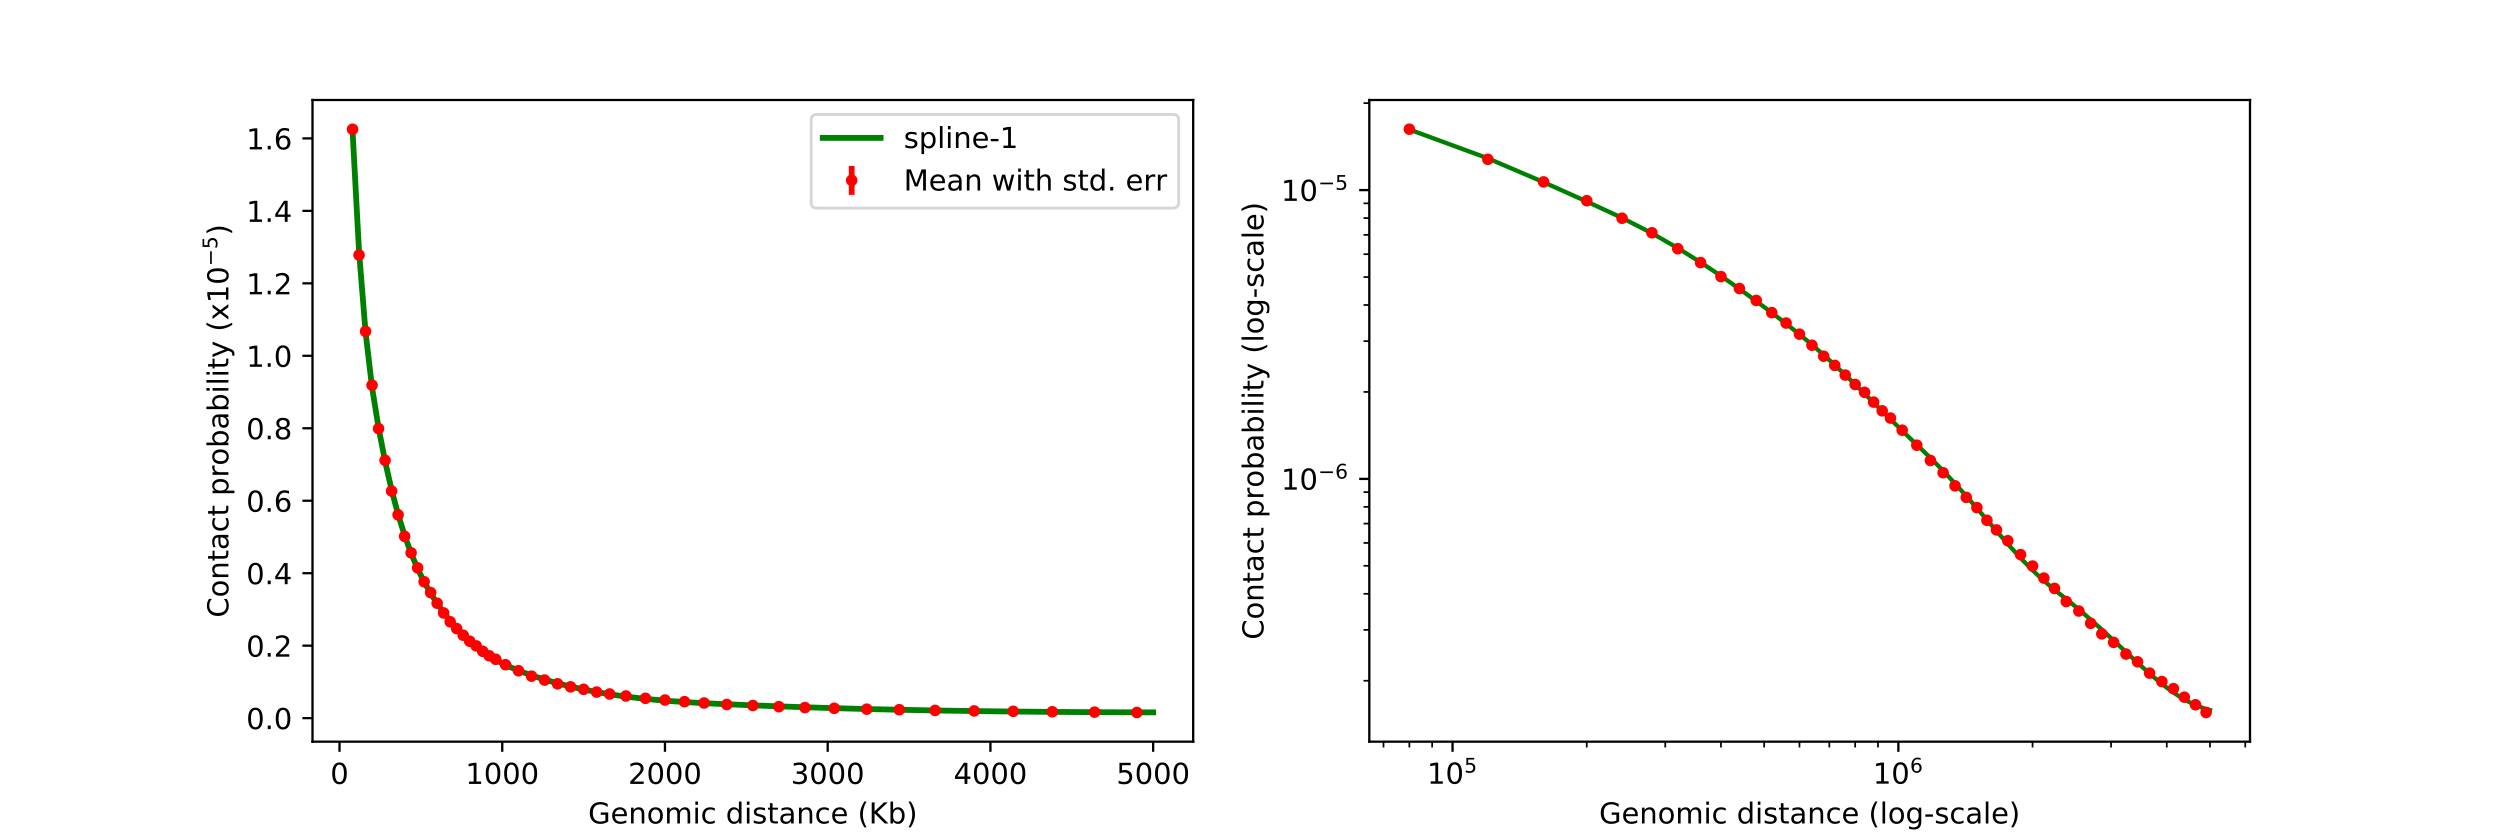 <?xml version="1.0" encoding="utf-8" standalone="no"?>
<!DOCTYPE svg PUBLIC "-//W3C//DTD SVG 1.1//EN"
  "http://www.w3.org/Graphics/SVG/1.1/DTD/svg11.dtd">
<!-- Created with matplotlib (https://matplotlib.org/) -->
<svg height="288pt" version="1.1" viewBox="0 0 864 288" width="864pt" xmlns="http://www.w3.org/2000/svg" xmlns:xlink="http://www.w3.org/1999/xlink">
 <defs>
  <style type="text/css">
*{stroke-linecap:butt;stroke-linejoin:round;}
  </style>
 </defs>
 <g id="figure_1">
  <g id="patch_1">
   <path d="M 0 288 
L 864 288 
L 864 0 
L 0 0 
z
" style="fill:#ffffff;"/>
  </g>
  <g id="axes_1">
   <g id="patch_2">
    <path d="M 108 256.32 
L 412.364 256.32 
L 412.364 34.56 
L 108 34.56 
z
" style="fill:#ffffff;"/>
   </g>
   <g id="matplotlib.axis_1">
    <g id="xtick_1">
     <g id="line2d_1">
      <defs>
       <path d="M 0 0 
L 0 3.5 
" id="m593a3908b9" style="stroke:#000000;stroke-width:0.8;"/>
      </defs>
      <g>
       <use style="stroke:#000000;stroke-width:0.8;" x="117.336" xlink:href="#m593a3908b9" y="256.32"/>
      </g>
     </g>
     <g id="text_1">
      <!-- 0 -->
      <defs>
       <path d="M 31.781 66.406 
Q 24.172 66.406 20.328 58.906 
Q 16.5 51.422 16.5 36.375 
Q 16.5 21.391 20.328 13.891 
Q 24.172 6.391 31.781 6.391 
Q 39.453 6.391 43.281 13.891 
Q 47.125 21.391 47.125 36.375 
Q 47.125 51.422 43.281 58.906 
Q 39.453 66.406 31.781 66.406 
z
M 31.781 74.219 
Q 44.047 74.219 50.516 64.516 
Q 56.984 54.828 56.984 36.375 
Q 56.984 17.969 50.516 8.266 
Q 44.047 -1.422 31.781 -1.422 
Q 19.531 -1.422 13.062 8.266 
Q 6.594 17.969 6.594 36.375 
Q 6.594 54.828 13.062 64.516 
Q 19.531 74.219 31.781 74.219 
z
" id="DejaVuSans-48"/>
      </defs>
      <g transform="translate(114.154 270.918)scale(0.1 -0.1)">
       <use xlink:href="#DejaVuSans-48"/>
      </g>
     </g>
    </g>
    <g id="xtick_2">
     <g id="line2d_2">
      <g>
       <use style="stroke:#000000;stroke-width:0.8;" x="173.574" xlink:href="#m593a3908b9" y="256.32"/>
      </g>
     </g>
     <g id="text_2">
      <!-- 1000 -->
      <defs>
       <path d="M 12.406 8.297 
L 28.516 8.297 
L 28.516 63.922 
L 10.984 60.406 
L 10.984 69.391 
L 28.422 72.906 
L 38.281 72.906 
L 38.281 8.297 
L 54.391 8.297 
L 54.391 0 
L 12.406 0 
z
" id="DejaVuSans-49"/>
      </defs>
      <g transform="translate(160.849 270.918)scale(0.1 -0.1)">
       <use xlink:href="#DejaVuSans-49"/>
       <use x="63.623" xlink:href="#DejaVuSans-48"/>
       <use x="127.246" xlink:href="#DejaVuSans-48"/>
       <use x="190.869" xlink:href="#DejaVuSans-48"/>
      </g>
     </g>
    </g>
    <g id="xtick_3">
     <g id="line2d_3">
      <g>
       <use style="stroke:#000000;stroke-width:0.8;" x="229.813" xlink:href="#m593a3908b9" y="256.32"/>
      </g>
     </g>
     <g id="text_3">
      <!-- 2000 -->
      <defs>
       <path d="M 19.188 8.297 
L 53.609 8.297 
L 53.609 0 
L 7.328 0 
L 7.328 8.297 
Q 12.938 14.109 22.625 23.891 
Q 32.328 33.688 34.812 36.531 
Q 39.547 41.844 41.422 45.531 
Q 43.312 49.219 43.312 52.781 
Q 43.312 58.594 39.234 62.25 
Q 35.156 65.922 28.609 65.922 
Q 23.969 65.922 18.812 64.312 
Q 13.672 62.703 7.812 59.422 
L 7.812 69.391 
Q 13.766 71.781 18.938 73 
Q 24.125 74.219 28.422 74.219 
Q 39.75 74.219 46.484 68.547 
Q 53.219 62.891 53.219 53.422 
Q 53.219 48.922 51.531 44.891 
Q 49.859 40.875 45.406 35.406 
Q 44.188 33.984 37.641 27.219 
Q 31.109 20.453 19.188 8.297 
z
" id="DejaVuSans-50"/>
      </defs>
      <g transform="translate(217.088 270.918)scale(0.1 -0.1)">
       <use xlink:href="#DejaVuSans-50"/>
       <use x="63.623" xlink:href="#DejaVuSans-48"/>
       <use x="127.246" xlink:href="#DejaVuSans-48"/>
       <use x="190.869" xlink:href="#DejaVuSans-48"/>
      </g>
     </g>
    </g>
    <g id="xtick_4">
     <g id="line2d_4">
      <g>
       <use style="stroke:#000000;stroke-width:0.8;" x="286.052" xlink:href="#m593a3908b9" y="256.32"/>
      </g>
     </g>
     <g id="text_4">
      <!-- 3000 -->
      <defs>
       <path d="M 40.578 39.312 
Q 47.656 37.797 51.625 33 
Q 55.609 28.219 55.609 21.188 
Q 55.609 10.406 48.188 4.484 
Q 40.766 -1.422 27.094 -1.422 
Q 22.516 -1.422 17.656 -0.516 
Q 12.797 0.391 7.625 2.203 
L 7.625 11.719 
Q 11.719 9.328 16.594 8.109 
Q 21.484 6.891 26.812 6.891 
Q 36.078 6.891 40.938 10.547 
Q 45.797 14.203 45.797 21.188 
Q 45.797 27.641 41.281 31.266 
Q 36.766 34.906 28.719 34.906 
L 20.219 34.906 
L 20.219 43.016 
L 29.109 43.016 
Q 36.375 43.016 40.234 45.922 
Q 44.094 48.828 44.094 54.297 
Q 44.094 59.906 40.109 62.906 
Q 36.141 65.922 28.719 65.922 
Q 24.656 65.922 20.016 65.031 
Q 15.375 64.156 9.812 62.312 
L 9.812 71.094 
Q 15.438 72.656 20.344 73.438 
Q 25.25 74.219 29.594 74.219 
Q 40.828 74.219 47.359 69.109 
Q 53.906 64.016 53.906 55.328 
Q 53.906 49.266 50.438 45.094 
Q 46.969 40.922 40.578 39.312 
z
" id="DejaVuSans-51"/>
      </defs>
      <g transform="translate(273.327 270.918)scale(0.1 -0.1)">
       <use xlink:href="#DejaVuSans-51"/>
       <use x="63.623" xlink:href="#DejaVuSans-48"/>
       <use x="127.246" xlink:href="#DejaVuSans-48"/>
       <use x="190.869" xlink:href="#DejaVuSans-48"/>
      </g>
     </g>
    </g>
    <g id="xtick_5">
     <g id="line2d_5">
      <g>
       <use style="stroke:#000000;stroke-width:0.8;" x="342.29" xlink:href="#m593a3908b9" y="256.32"/>
      </g>
     </g>
     <g id="text_5">
      <!-- 4000 -->
      <defs>
       <path d="M 37.797 64.312 
L 12.891 25.391 
L 37.797 25.391 
z
M 35.203 72.906 
L 47.609 72.906 
L 47.609 25.391 
L 58.016 25.391 
L 58.016 17.188 
L 47.609 17.188 
L 47.609 0 
L 37.797 0 
L 37.797 17.188 
L 4.891 17.188 
L 4.891 26.703 
z
" id="DejaVuSans-52"/>
      </defs>
      <g transform="translate(329.565 270.918)scale(0.1 -0.1)">
       <use xlink:href="#DejaVuSans-52"/>
       <use x="63.623" xlink:href="#DejaVuSans-48"/>
       <use x="127.246" xlink:href="#DejaVuSans-48"/>
       <use x="190.869" xlink:href="#DejaVuSans-48"/>
      </g>
     </g>
    </g>
    <g id="xtick_6">
     <g id="line2d_6">
      <g>
       <use style="stroke:#000000;stroke-width:0.8;" x="398.529" xlink:href="#m593a3908b9" y="256.32"/>
      </g>
     </g>
     <g id="text_6">
      <!-- 5000 -->
      <defs>
       <path d="M 10.797 72.906 
L 49.516 72.906 
L 49.516 64.594 
L 19.828 64.594 
L 19.828 46.734 
Q 21.969 47.469 24.109 47.828 
Q 26.266 48.188 28.422 48.188 
Q 40.625 48.188 47.75 41.5 
Q 54.891 34.812 54.891 23.391 
Q 54.891 11.625 47.562 5.094 
Q 40.234 -1.422 26.906 -1.422 
Q 22.312 -1.422 17.547 -0.641 
Q 12.797 0.141 7.719 1.703 
L 7.719 11.625 
Q 12.109 9.234 16.797 8.062 
Q 21.484 6.891 26.703 6.891 
Q 35.156 6.891 40.078 11.328 
Q 45.016 15.766 45.016 23.391 
Q 45.016 31 40.078 35.438 
Q 35.156 39.891 26.703 39.891 
Q 22.75 39.891 18.812 39.016 
Q 14.891 38.141 10.797 36.281 
z
" id="DejaVuSans-53"/>
      </defs>
      <g transform="translate(385.804 270.918)scale(0.1 -0.1)">
       <use xlink:href="#DejaVuSans-53"/>
       <use x="63.623" xlink:href="#DejaVuSans-48"/>
       <use x="127.246" xlink:href="#DejaVuSans-48"/>
       <use x="190.869" xlink:href="#DejaVuSans-48"/>
      </g>
     </g>
    </g>
    <g id="text_7">
     <!-- Genomic distance (Kb) -->
     <defs>
      <path d="M 59.516 10.406 
L 59.516 29.984 
L 43.406 29.984 
L 43.406 38.094 
L 69.281 38.094 
L 69.281 6.781 
Q 63.578 2.734 56.688 0.656 
Q 49.812 -1.422 42 -1.422 
Q 24.906 -1.422 15.25 8.562 
Q 5.609 18.562 5.609 36.375 
Q 5.609 54.25 15.25 64.234 
Q 24.906 74.219 42 74.219 
Q 49.125 74.219 55.547 72.453 
Q 61.969 70.703 67.391 67.281 
L 67.391 56.781 
Q 61.922 61.422 55.766 63.766 
Q 49.609 66.109 42.828 66.109 
Q 29.438 66.109 22.719 58.641 
Q 16.016 51.172 16.016 36.375 
Q 16.016 21.625 22.719 14.156 
Q 29.438 6.688 42.828 6.688 
Q 48.047 6.688 52.141 7.594 
Q 56.25 8.5 59.516 10.406 
z
" id="DejaVuSans-71"/>
      <path d="M 56.203 29.594 
L 56.203 25.203 
L 14.891 25.203 
Q 15.484 15.922 20.484 11.062 
Q 25.484 6.203 34.422 6.203 
Q 39.594 6.203 44.453 7.469 
Q 49.312 8.734 54.109 11.281 
L 54.109 2.781 
Q 49.266 0.734 44.188 -0.344 
Q 39.109 -1.422 33.891 -1.422 
Q 20.797 -1.422 13.156 6.188 
Q 5.516 13.812 5.516 26.812 
Q 5.516 40.234 12.766 48.109 
Q 20.016 56 32.328 56 
Q 43.359 56 49.781 48.891 
Q 56.203 41.797 56.203 29.594 
z
M 47.219 32.234 
Q 47.125 39.594 43.094 43.984 
Q 39.062 48.391 32.422 48.391 
Q 24.906 48.391 20.391 44.141 
Q 15.875 39.891 15.188 32.172 
z
" id="DejaVuSans-101"/>
      <path d="M 54.891 33.016 
L 54.891 0 
L 45.906 0 
L 45.906 32.719 
Q 45.906 40.484 42.875 44.328 
Q 39.844 48.188 33.797 48.188 
Q 26.516 48.188 22.312 43.547 
Q 18.109 38.922 18.109 30.906 
L 18.109 0 
L 9.078 0 
L 9.078 54.688 
L 18.109 54.688 
L 18.109 46.188 
Q 21.344 51.125 25.703 53.562 
Q 30.078 56 35.797 56 
Q 45.219 56 50.047 50.172 
Q 54.891 44.344 54.891 33.016 
z
" id="DejaVuSans-110"/>
      <path d="M 30.609 48.391 
Q 23.391 48.391 19.188 42.75 
Q 14.984 37.109 14.984 27.297 
Q 14.984 17.484 19.156 11.844 
Q 23.344 6.203 30.609 6.203 
Q 37.797 6.203 41.984 11.859 
Q 46.188 17.531 46.188 27.297 
Q 46.188 37.016 41.984 42.703 
Q 37.797 48.391 30.609 48.391 
z
M 30.609 56 
Q 42.328 56 49.016 48.375 
Q 55.719 40.766 55.719 27.297 
Q 55.719 13.875 49.016 6.219 
Q 42.328 -1.422 30.609 -1.422 
Q 18.844 -1.422 12.172 6.219 
Q 5.516 13.875 5.516 27.297 
Q 5.516 40.766 12.172 48.375 
Q 18.844 56 30.609 56 
z
" id="DejaVuSans-111"/>
      <path d="M 52 44.188 
Q 55.375 50.25 60.062 53.125 
Q 64.75 56 71.094 56 
Q 79.641 56 84.281 50.016 
Q 88.922 44.047 88.922 33.016 
L 88.922 0 
L 79.891 0 
L 79.891 32.719 
Q 79.891 40.578 77.094 44.375 
Q 74.312 48.188 68.609 48.188 
Q 61.625 48.188 57.562 43.547 
Q 53.516 38.922 53.516 30.906 
L 53.516 0 
L 44.484 0 
L 44.484 32.719 
Q 44.484 40.625 41.703 44.406 
Q 38.922 48.188 33.109 48.188 
Q 26.219 48.188 22.156 43.531 
Q 18.109 38.875 18.109 30.906 
L 18.109 0 
L 9.078 0 
L 9.078 54.688 
L 18.109 54.688 
L 18.109 46.188 
Q 21.188 51.219 25.484 53.609 
Q 29.781 56 35.688 56 
Q 41.656 56 45.828 52.969 
Q 50 49.953 52 44.188 
z
" id="DejaVuSans-109"/>
      <path d="M 9.422 54.688 
L 18.406 54.688 
L 18.406 0 
L 9.422 0 
z
M 9.422 75.984 
L 18.406 75.984 
L 18.406 64.594 
L 9.422 64.594 
z
" id="DejaVuSans-105"/>
      <path d="M 48.781 52.594 
L 48.781 44.188 
Q 44.969 46.297 41.141 47.344 
Q 37.312 48.391 33.406 48.391 
Q 24.656 48.391 19.812 42.844 
Q 14.984 37.312 14.984 27.297 
Q 14.984 17.281 19.812 11.734 
Q 24.656 6.203 33.406 6.203 
Q 37.312 6.203 41.141 7.25 
Q 44.969 8.297 48.781 10.406 
L 48.781 2.094 
Q 45.016 0.344 40.984 -0.531 
Q 36.969 -1.422 32.422 -1.422 
Q 20.062 -1.422 12.781 6.344 
Q 5.516 14.109 5.516 27.297 
Q 5.516 40.672 12.859 48.328 
Q 20.219 56 33.016 56 
Q 37.156 56 41.109 55.141 
Q 45.062 54.297 48.781 52.594 
z
" id="DejaVuSans-99"/>
      <path id="DejaVuSans-32"/>
      <path d="M 45.406 46.391 
L 45.406 75.984 
L 54.391 75.984 
L 54.391 0 
L 45.406 0 
L 45.406 8.203 
Q 42.578 3.328 38.25 0.953 
Q 33.938 -1.422 27.875 -1.422 
Q 17.969 -1.422 11.734 6.484 
Q 5.516 14.406 5.516 27.297 
Q 5.516 40.188 11.734 48.094 
Q 17.969 56 27.875 56 
Q 33.938 56 38.25 53.625 
Q 42.578 51.266 45.406 46.391 
z
M 14.797 27.297 
Q 14.797 17.391 18.875 11.75 
Q 22.953 6.109 30.078 6.109 
Q 37.203 6.109 41.297 11.75 
Q 45.406 17.391 45.406 27.297 
Q 45.406 37.203 41.297 42.844 
Q 37.203 48.484 30.078 48.484 
Q 22.953 48.484 18.875 42.844 
Q 14.797 37.203 14.797 27.297 
z
" id="DejaVuSans-100"/>
      <path d="M 44.281 53.078 
L 44.281 44.578 
Q 40.484 46.531 36.375 47.5 
Q 32.281 48.484 27.875 48.484 
Q 21.188 48.484 17.844 46.438 
Q 14.5 44.391 14.5 40.281 
Q 14.5 37.156 16.891 35.375 
Q 19.281 33.594 26.516 31.984 
L 29.594 31.297 
Q 39.156 29.25 43.188 25.516 
Q 47.219 21.781 47.219 15.094 
Q 47.219 7.469 41.188 3.016 
Q 35.156 -1.422 24.609 -1.422 
Q 20.219 -1.422 15.453 -0.562 
Q 10.688 0.297 5.422 2 
L 5.422 11.281 
Q 10.406 8.688 15.234 7.391 
Q 20.062 6.109 24.812 6.109 
Q 31.156 6.109 34.562 8.281 
Q 37.984 10.453 37.984 14.406 
Q 37.984 18.062 35.516 20.016 
Q 33.062 21.969 24.703 23.781 
L 21.578 24.516 
Q 13.234 26.266 9.516 29.906 
Q 5.812 33.547 5.812 39.891 
Q 5.812 47.609 11.281 51.797 
Q 16.75 56 26.812 56 
Q 31.781 56 36.172 55.266 
Q 40.578 54.547 44.281 53.078 
z
" id="DejaVuSans-115"/>
      <path d="M 18.312 70.219 
L 18.312 54.688 
L 36.812 54.688 
L 36.812 47.703 
L 18.312 47.703 
L 18.312 18.016 
Q 18.312 11.328 20.141 9.422 
Q 21.969 7.516 27.594 7.516 
L 36.812 7.516 
L 36.812 0 
L 27.594 0 
Q 17.188 0 13.234 3.875 
Q 9.281 7.766 9.281 18.016 
L 9.281 47.703 
L 2.688 47.703 
L 2.688 54.688 
L 9.281 54.688 
L 9.281 70.219 
z
" id="DejaVuSans-116"/>
      <path d="M 34.281 27.484 
Q 23.391 27.484 19.188 25 
Q 14.984 22.516 14.984 16.5 
Q 14.984 11.719 18.141 8.906 
Q 21.297 6.109 26.703 6.109 
Q 34.188 6.109 38.703 11.406 
Q 43.219 16.703 43.219 25.484 
L 43.219 27.484 
z
M 52.203 31.203 
L 52.203 0 
L 43.219 0 
L 43.219 8.297 
Q 40.141 3.328 35.547 0.953 
Q 30.953 -1.422 24.312 -1.422 
Q 15.922 -1.422 10.953 3.297 
Q 6 8.016 6 15.922 
Q 6 25.141 12.172 29.828 
Q 18.359 34.516 30.609 34.516 
L 43.219 34.516 
L 43.219 35.406 
Q 43.219 41.609 39.141 45 
Q 35.062 48.391 27.688 48.391 
Q 23 48.391 18.547 47.266 
Q 14.109 46.141 10.016 43.891 
L 10.016 52.203 
Q 14.938 54.109 19.578 55.047 
Q 24.219 56 28.609 56 
Q 40.484 56 46.344 49.844 
Q 52.203 43.703 52.203 31.203 
z
" id="DejaVuSans-97"/>
      <path d="M 31 75.875 
Q 24.469 64.656 21.281 53.656 
Q 18.109 42.672 18.109 31.391 
Q 18.109 20.125 21.312 9.062 
Q 24.516 -2 31 -13.188 
L 23.188 -13.188 
Q 15.875 -1.703 12.234 9.375 
Q 8.594 20.453 8.594 31.391 
Q 8.594 42.281 12.203 53.312 
Q 15.828 64.359 23.188 75.875 
z
" id="DejaVuSans-40"/>
      <path d="M 9.812 72.906 
L 19.672 72.906 
L 19.672 42.094 
L 52.391 72.906 
L 65.094 72.906 
L 28.906 38.922 
L 67.672 0 
L 54.688 0 
L 19.672 35.109 
L 19.672 0 
L 9.812 0 
z
" id="DejaVuSans-75"/>
      <path d="M 48.688 27.297 
Q 48.688 37.203 44.609 42.844 
Q 40.531 48.484 33.406 48.484 
Q 26.266 48.484 22.188 42.844 
Q 18.109 37.203 18.109 27.297 
Q 18.109 17.391 22.188 11.75 
Q 26.266 6.109 33.406 6.109 
Q 40.531 6.109 44.609 11.75 
Q 48.688 17.391 48.688 27.297 
z
M 18.109 46.391 
Q 20.953 51.266 25.266 53.625 
Q 29.594 56 35.594 56 
Q 45.562 56 51.781 48.094 
Q 58.016 40.188 58.016 27.297 
Q 58.016 14.406 51.781 6.484 
Q 45.562 -1.422 35.594 -1.422 
Q 29.594 -1.422 25.266 0.953 
Q 20.953 3.328 18.109 8.203 
L 18.109 0 
L 9.078 0 
L 9.078 75.984 
L 18.109 75.984 
z
" id="DejaVuSans-98"/>
      <path d="M 8.016 75.875 
L 15.828 75.875 
Q 23.141 64.359 26.781 53.312 
Q 30.422 42.281 30.422 31.391 
Q 30.422 20.453 26.781 9.375 
Q 23.141 -1.703 15.828 -13.188 
L 8.016 -13.188 
Q 14.5 -2 17.703 9.062 
Q 20.906 20.125 20.906 31.391 
Q 20.906 42.672 17.703 53.656 
Q 14.5 64.656 8.016 75.875 
z
" id="DejaVuSans-41"/>
     </defs>
     <g transform="translate(203.275 284.597)scale(0.1 -0.1)">
      <use xlink:href="#DejaVuSans-71"/>
      <use x="77.49" xlink:href="#DejaVuSans-101"/>
      <use x="139.014" xlink:href="#DejaVuSans-110"/>
      <use x="202.393" xlink:href="#DejaVuSans-111"/>
      <use x="263.574" xlink:href="#DejaVuSans-109"/>
      <use x="360.986" xlink:href="#DejaVuSans-105"/>
      <use x="388.77" xlink:href="#DejaVuSans-99"/>
      <use x="443.75" xlink:href="#DejaVuSans-32"/>
      <use x="475.537" xlink:href="#DejaVuSans-100"/>
      <use x="539.014" xlink:href="#DejaVuSans-105"/>
      <use x="566.797" xlink:href="#DejaVuSans-115"/>
      <use x="618.896" xlink:href="#DejaVuSans-116"/>
      <use x="658.105" xlink:href="#DejaVuSans-97"/>
      <use x="719.385" xlink:href="#DejaVuSans-110"/>
      <use x="782.764" xlink:href="#DejaVuSans-99"/>
      <use x="837.744" xlink:href="#DejaVuSans-101"/>
      <use x="899.268" xlink:href="#DejaVuSans-32"/>
      <use x="931.055" xlink:href="#DejaVuSans-40"/>
      <use x="970.068" xlink:href="#DejaVuSans-75"/>
      <use x="1035.645" xlink:href="#DejaVuSans-98"/>
      <use x="1099.121" xlink:href="#DejaVuSans-41"/>
     </g>
    </g>
   </g>
   <g id="matplotlib.axis_2">
    <g id="ytick_1">
     <g id="line2d_7">
      <defs>
       <path d="M 0 0 
L -3.5 0 
" id="mbe3396ebf5" style="stroke:#000000;stroke-width:0.8;"/>
      </defs>
      <g>
       <use style="stroke:#000000;stroke-width:0.8;" x="108" xlink:href="#mbe3396ebf5" y="248.184"/>
      </g>
     </g>
     <g id="text_8">
      <!-- 0.0 -->
      <defs>
       <path d="M 10.688 12.406 
L 21 12.406 
L 21 0 
L 10.688 0 
z
" id="DejaVuSans-46"/>
      </defs>
      <g transform="translate(85.097 251.984)scale(0.1 -0.1)">
       <use xlink:href="#DejaVuSans-48"/>
       <use x="63.623" xlink:href="#DejaVuSans-46"/>
       <use x="95.41" xlink:href="#DejaVuSans-48"/>
      </g>
     </g>
    </g>
    <g id="ytick_2">
     <g id="line2d_8">
      <g>
       <use style="stroke:#000000;stroke-width:0.8;" x="108" xlink:href="#mbe3396ebf5" y="223.14"/>
      </g>
     </g>
     <g id="text_9">
      <!-- 0.2 -->
      <g transform="translate(85.097 226.94)scale(0.1 -0.1)">
       <use xlink:href="#DejaVuSans-48"/>
       <use x="63.623" xlink:href="#DejaVuSans-46"/>
       <use x="95.41" xlink:href="#DejaVuSans-50"/>
      </g>
     </g>
    </g>
    <g id="ytick_3">
     <g id="line2d_9">
      <g>
       <use style="stroke:#000000;stroke-width:0.8;" x="108" xlink:href="#mbe3396ebf5" y="198.097"/>
      </g>
     </g>
     <g id="text_10">
      <!-- 0.4 -->
      <g transform="translate(85.097 201.896)scale(0.1 -0.1)">
       <use xlink:href="#DejaVuSans-48"/>
       <use x="63.623" xlink:href="#DejaVuSans-46"/>
       <use x="95.41" xlink:href="#DejaVuSans-52"/>
      </g>
     </g>
    </g>
    <g id="ytick_4">
     <g id="line2d_10">
      <g>
       <use style="stroke:#000000;stroke-width:0.8;" x="108" xlink:href="#mbe3396ebf5" y="173.053"/>
      </g>
     </g>
     <g id="text_11">
      <!-- 0.6 -->
      <defs>
       <path d="M 33.016 40.375 
Q 26.375 40.375 22.484 35.828 
Q 18.609 31.297 18.609 23.391 
Q 18.609 15.531 22.484 10.953 
Q 26.375 6.391 33.016 6.391 
Q 39.656 6.391 43.531 10.953 
Q 47.406 15.531 47.406 23.391 
Q 47.406 31.297 43.531 35.828 
Q 39.656 40.375 33.016 40.375 
z
M 52.594 71.297 
L 52.594 62.312 
Q 48.875 64.062 45.094 64.984 
Q 41.312 65.922 37.594 65.922 
Q 27.828 65.922 22.672 59.328 
Q 17.531 52.734 16.797 39.406 
Q 19.672 43.656 24.016 45.922 
Q 28.375 48.188 33.594 48.188 
Q 44.578 48.188 50.953 41.516 
Q 57.328 34.859 57.328 23.391 
Q 57.328 12.156 50.688 5.359 
Q 44.047 -1.422 33.016 -1.422 
Q 20.359 -1.422 13.672 8.266 
Q 6.984 17.969 6.984 36.375 
Q 6.984 53.656 15.188 63.938 
Q 23.391 74.219 37.203 74.219 
Q 40.922 74.219 44.703 73.484 
Q 48.484 72.75 52.594 71.297 
z
" id="DejaVuSans-54"/>
      </defs>
      <g transform="translate(85.097 176.852)scale(0.1 -0.1)">
       <use xlink:href="#DejaVuSans-48"/>
       <use x="63.623" xlink:href="#DejaVuSans-46"/>
       <use x="95.41" xlink:href="#DejaVuSans-54"/>
      </g>
     </g>
    </g>
    <g id="ytick_5">
     <g id="line2d_11">
      <g>
       <use style="stroke:#000000;stroke-width:0.8;" x="108" xlink:href="#mbe3396ebf5" y="148.009"/>
      </g>
     </g>
     <g id="text_12">
      <!-- 0.8 -->
      <defs>
       <path d="M 31.781 34.625 
Q 24.75 34.625 20.719 30.859 
Q 16.703 27.094 16.703 20.516 
Q 16.703 13.922 20.719 10.156 
Q 24.75 6.391 31.781 6.391 
Q 38.812 6.391 42.859 10.172 
Q 46.922 13.969 46.922 20.516 
Q 46.922 27.094 42.891 30.859 
Q 38.875 34.625 31.781 34.625 
z
M 21.922 38.812 
Q 15.578 40.375 12.031 44.719 
Q 8.5 49.078 8.5 55.328 
Q 8.5 64.062 14.719 69.141 
Q 20.953 74.219 31.781 74.219 
Q 42.672 74.219 48.875 69.141 
Q 55.078 64.062 55.078 55.328 
Q 55.078 49.078 51.531 44.719 
Q 48 40.375 41.703 38.812 
Q 48.828 37.156 52.797 32.312 
Q 56.781 27.484 56.781 20.516 
Q 56.781 9.906 50.312 4.234 
Q 43.844 -1.422 31.781 -1.422 
Q 19.734 -1.422 13.25 4.234 
Q 6.781 9.906 6.781 20.516 
Q 6.781 27.484 10.781 32.312 
Q 14.797 37.156 21.922 38.812 
z
M 18.312 54.391 
Q 18.312 48.734 21.844 45.562 
Q 25.391 42.391 31.781 42.391 
Q 38.141 42.391 41.719 45.562 
Q 45.312 48.734 45.312 54.391 
Q 45.312 60.062 41.719 63.234 
Q 38.141 66.406 31.781 66.406 
Q 25.391 66.406 21.844 63.234 
Q 18.312 60.062 18.312 54.391 
z
" id="DejaVuSans-56"/>
      </defs>
      <g transform="translate(85.097 151.808)scale(0.1 -0.1)">
       <use xlink:href="#DejaVuSans-48"/>
       <use x="63.623" xlink:href="#DejaVuSans-46"/>
       <use x="95.41" xlink:href="#DejaVuSans-56"/>
      </g>
     </g>
    </g>
    <g id="ytick_6">
     <g id="line2d_12">
      <g>
       <use style="stroke:#000000;stroke-width:0.8;" x="108" xlink:href="#mbe3396ebf5" y="122.965"/>
      </g>
     </g>
     <g id="text_13">
      <!-- 1.0 -->
      <g transform="translate(85.097 126.764)scale(0.1 -0.1)">
       <use xlink:href="#DejaVuSans-49"/>
       <use x="63.623" xlink:href="#DejaVuSans-46"/>
       <use x="95.41" xlink:href="#DejaVuSans-48"/>
      </g>
     </g>
    </g>
    <g id="ytick_7">
     <g id="line2d_13">
      <g>
       <use style="stroke:#000000;stroke-width:0.8;" x="108" xlink:href="#mbe3396ebf5" y="97.921"/>
      </g>
     </g>
     <g id="text_14">
      <!-- 1.2 -->
      <g transform="translate(85.097 101.72)scale(0.1 -0.1)">
       <use xlink:href="#DejaVuSans-49"/>
       <use x="63.623" xlink:href="#DejaVuSans-46"/>
       <use x="95.41" xlink:href="#DejaVuSans-50"/>
      </g>
     </g>
    </g>
    <g id="ytick_8">
     <g id="line2d_14">
      <g>
       <use style="stroke:#000000;stroke-width:0.8;" x="108" xlink:href="#mbe3396ebf5" y="72.877"/>
      </g>
     </g>
     <g id="text_15">
      <!-- 1.4 -->
      <g transform="translate(85.097 76.676)scale(0.1 -0.1)">
       <use xlink:href="#DejaVuSans-49"/>
       <use x="63.623" xlink:href="#DejaVuSans-46"/>
       <use x="95.41" xlink:href="#DejaVuSans-52"/>
      </g>
     </g>
    </g>
    <g id="ytick_9">
     <g id="line2d_15">
      <g>
       <use style="stroke:#000000;stroke-width:0.8;" x="108" xlink:href="#mbe3396ebf5" y="47.833"/>
      </g>
     </g>
     <g id="text_16">
      <!-- 1.6 -->
      <g transform="translate(85.097 51.632)scale(0.1 -0.1)">
       <use xlink:href="#DejaVuSans-49"/>
       <use x="63.623" xlink:href="#DejaVuSans-46"/>
       <use x="95.41" xlink:href="#DejaVuSans-54"/>
      </g>
     </g>
    </g>
    <g id="text_17">
     <!-- Contact probability (x10$^{-5}$) -->
     <defs>
      <path d="M 64.406 67.281 
L 64.406 56.891 
Q 59.422 61.531 53.781 63.812 
Q 48.141 66.109 41.797 66.109 
Q 29.297 66.109 22.656 58.469 
Q 16.016 50.828 16.016 36.375 
Q 16.016 21.969 22.656 14.328 
Q 29.297 6.688 41.797 6.688 
Q 48.141 6.688 53.781 8.984 
Q 59.422 11.281 64.406 15.922 
L 64.406 5.609 
Q 59.234 2.094 53.438 0.328 
Q 47.656 -1.422 41.219 -1.422 
Q 24.656 -1.422 15.125 8.703 
Q 5.609 18.844 5.609 36.375 
Q 5.609 53.953 15.125 64.078 
Q 24.656 74.219 41.219 74.219 
Q 47.75 74.219 53.531 72.484 
Q 59.328 70.75 64.406 67.281 
z
" id="DejaVuSans-67"/>
      <path d="M 18.109 8.203 
L 18.109 -20.797 
L 9.078 -20.797 
L 9.078 54.688 
L 18.109 54.688 
L 18.109 46.391 
Q 20.953 51.266 25.266 53.625 
Q 29.594 56 35.594 56 
Q 45.562 56 51.781 48.094 
Q 58.016 40.188 58.016 27.297 
Q 58.016 14.406 51.781 6.484 
Q 45.562 -1.422 35.594 -1.422 
Q 29.594 -1.422 25.266 0.953 
Q 20.953 3.328 18.109 8.203 
z
M 48.688 27.297 
Q 48.688 37.203 44.609 42.844 
Q 40.531 48.484 33.406 48.484 
Q 26.266 48.484 22.188 42.844 
Q 18.109 37.203 18.109 27.297 
Q 18.109 17.391 22.188 11.75 
Q 26.266 6.109 33.406 6.109 
Q 40.531 6.109 44.609 11.75 
Q 48.688 17.391 48.688 27.297 
z
" id="DejaVuSans-112"/>
      <path d="M 41.109 46.297 
Q 39.594 47.172 37.812 47.578 
Q 36.031 48 33.891 48 
Q 26.266 48 22.188 43.047 
Q 18.109 38.094 18.109 28.812 
L 18.109 0 
L 9.078 0 
L 9.078 54.688 
L 18.109 54.688 
L 18.109 46.188 
Q 20.953 51.172 25.484 53.578 
Q 30.031 56 36.531 56 
Q 37.453 56 38.578 55.875 
Q 39.703 55.766 41.062 55.516 
z
" id="DejaVuSans-114"/>
      <path d="M 9.422 75.984 
L 18.406 75.984 
L 18.406 0 
L 9.422 0 
z
" id="DejaVuSans-108"/>
      <path d="M 32.172 -5.078 
Q 28.375 -14.844 24.75 -17.812 
Q 21.141 -20.797 15.094 -20.797 
L 7.906 -20.797 
L 7.906 -13.281 
L 13.188 -13.281 
Q 16.891 -13.281 18.938 -11.516 
Q 21 -9.766 23.484 -3.219 
L 25.094 0.875 
L 2.984 54.688 
L 12.5 54.688 
L 29.594 11.922 
L 46.688 54.688 
L 56.203 54.688 
z
" id="DejaVuSans-121"/>
      <path d="M 54.891 54.688 
L 35.109 28.078 
L 55.906 0 
L 45.312 0 
L 29.391 21.484 
L 13.484 0 
L 2.875 0 
L 24.125 28.609 
L 4.688 54.688 
L 15.281 54.688 
L 29.781 35.203 
L 44.281 54.688 
z
" id="DejaVuSans-120"/>
      <path d="M 10.594 35.5 
L 73.188 35.5 
L 73.188 27.203 
L 10.594 27.203 
z
" id="DejaVuSans-8722"/>
     </defs>
     <g transform="translate(78.997 213.44)rotate(-90)scale(0.1 -0.1)">
      <use transform="translate(0 0.684)" xlink:href="#DejaVuSans-67"/>
      <use transform="translate(69.824 0.684)" xlink:href="#DejaVuSans-111"/>
      <use transform="translate(131.006 0.684)" xlink:href="#DejaVuSans-110"/>
      <use transform="translate(194.385 0.684)" xlink:href="#DejaVuSans-116"/>
      <use transform="translate(233.594 0.684)" xlink:href="#DejaVuSans-97"/>
      <use transform="translate(294.873 0.684)" xlink:href="#DejaVuSans-99"/>
      <use transform="translate(349.854 0.684)" xlink:href="#DejaVuSans-116"/>
      <use transform="translate(389.062 0.684)" xlink:href="#DejaVuSans-32"/>
      <use transform="translate(420.85 0.684)" xlink:href="#DejaVuSans-112"/>
      <use transform="translate(484.326 0.684)" xlink:href="#DejaVuSans-114"/>
      <use transform="translate(525.439 0.684)" xlink:href="#DejaVuSans-111"/>
      <use transform="translate(586.621 0.684)" xlink:href="#DejaVuSans-98"/>
      <use transform="translate(650.098 0.684)" xlink:href="#DejaVuSans-97"/>
      <use transform="translate(711.377 0.684)" xlink:href="#DejaVuSans-98"/>
      <use transform="translate(774.854 0.684)" xlink:href="#DejaVuSans-105"/>
      <use transform="translate(802.637 0.684)" xlink:href="#DejaVuSans-108"/>
      <use transform="translate(830.42 0.684)" xlink:href="#DejaVuSans-105"/>
      <use transform="translate(858.203 0.684)" xlink:href="#DejaVuSans-116"/>
      <use transform="translate(897.412 0.684)" xlink:href="#DejaVuSans-121"/>
      <use transform="translate(956.592 0.684)" xlink:href="#DejaVuSans-32"/>
      <use transform="translate(988.379 0.684)" xlink:href="#DejaVuSans-40"/>
      <use transform="translate(1027.393 0.684)" xlink:href="#DejaVuSans-120"/>
      <use transform="translate(1086.572 0.684)" xlink:href="#DejaVuSans-49"/>
      <use transform="translate(1150.195 0.684)" xlink:href="#DejaVuSans-48"/>
      <use transform="translate(1214.775 38.966)scale(0.7)" xlink:href="#DejaVuSans-8722"/>
      <use transform="translate(1273.428 38.966)scale(0.7)" xlink:href="#DejaVuSans-53"/>
      <use transform="translate(1320.698 0.684)" xlink:href="#DejaVuSans-41"/>
     </g>
    </g>
   </g>
   <g id="LineCollection_1">
    <path clip-path="url(#pfa06438897)" d="M 121.835 44.705 
L 121.835 44.64 
" style="fill:none;stroke:#ff0000;stroke-width:2;"/>
    <path clip-path="url(#pfa06438897)" d="M 124.084 88.155 
L 124.084 88.104 
" style="fill:none;stroke:#ff0000;stroke-width:2;"/>
    <path clip-path="url(#pfa06438897)" d="M 126.334 114.541 
L 126.334 114.498 
" style="fill:none;stroke:#ff0000;stroke-width:2;"/>
    <path clip-path="url(#pfa06438897)" d="M 128.583 133.139 
L 128.583 133.102 
" style="fill:none;stroke:#ff0000;stroke-width:2;"/>
    <path clip-path="url(#pfa06438897)" d="M 130.833 148.152 
L 130.833 148.12 
" style="fill:none;stroke:#ff0000;stroke-width:2;"/>
    <path clip-path="url(#pfa06438897)" d="M 133.082 159.104 
L 133.082 159.075 
" style="fill:none;stroke:#ff0000;stroke-width:2;"/>
    <path clip-path="url(#pfa06438897)" d="M 135.332 169.719 
L 135.332 169.694 
" style="fill:none;stroke:#ff0000;stroke-width:2;"/>
    <path clip-path="url(#pfa06438897)" d="M 137.582 177.939 
L 137.582 177.917 
" style="fill:none;stroke:#ff0000;stroke-width:2;"/>
    <path clip-path="url(#pfa06438897)" d="M 139.831 185.37 
L 139.831 185.35 
" style="fill:none;stroke:#ff0000;stroke-width:2;"/>
    <path clip-path="url(#pfa06438897)" d="M 142.081 191.062 
L 142.081 191.044 
" style="fill:none;stroke:#ff0000;stroke-width:2;"/>
    <path clip-path="url(#pfa06438897)" d="M 144.33 196.253 
L 144.33 196.237 
" style="fill:none;stroke:#ff0000;stroke-width:2;"/>
    <path clip-path="url(#pfa06438897)" d="M 146.58 201.057 
L 146.58 201.041 
" style="fill:none;stroke:#ff0000;stroke-width:2;"/>
    <path clip-path="url(#pfa06438897)" d="M 148.829 204.804 
L 148.829 204.79 
" style="fill:none;stroke:#ff0000;stroke-width:2;"/>
    <path clip-path="url(#pfa06438897)" d="M 151.079 208.482 
L 151.079 208.469 
" style="fill:none;stroke:#ff0000;stroke-width:2;"/>
    <path clip-path="url(#pfa06438897)" d="M 153.328 211.84 
L 153.328 211.828 
" style="fill:none;stroke:#ff0000;stroke-width:2;"/>
    <path clip-path="url(#pfa06438897)" d="M 155.578 214.89 
L 155.578 214.879 
" style="fill:none;stroke:#ff0000;stroke-width:2;"/>
    <path clip-path="url(#pfa06438897)" d="M 157.827 217.235 
L 157.827 217.225 
" style="fill:none;stroke:#ff0000;stroke-width:2;"/>
    <path clip-path="url(#pfa06438897)" d="M 160.077 219.536 
L 160.077 219.527 
" style="fill:none;stroke:#ff0000;stroke-width:2;"/>
    <path clip-path="url(#pfa06438897)" d="M 162.327 221.608 
L 162.327 221.599 
" style="fill:none;stroke:#ff0000;stroke-width:2;"/>
    <path clip-path="url(#pfa06438897)" d="M 164.576 223.221 
L 164.576 223.213 
" style="fill:none;stroke:#ff0000;stroke-width:2;"/>
    <path clip-path="url(#pfa06438897)" d="M 166.826 225.09 
L 166.826 225.083 
" style="fill:none;stroke:#ff0000;stroke-width:2;"/>
    <path clip-path="url(#pfa06438897)" d="M 169.075 226.645 
L 169.075 226.638 
" style="fill:none;stroke:#ff0000;stroke-width:2;"/>
    <path clip-path="url(#pfa06438897)" d="M 171.325 227.851 
L 171.325 227.844 
" style="fill:none;stroke:#ff0000;stroke-width:2;"/>
    <path clip-path="url(#pfa06438897)" d="M 174.699 229.723 
L 174.699 229.721 
" style="fill:none;stroke:#ff0000;stroke-width:2;"/>
    <path clip-path="url(#pfa06438897)" d="M 179.198 231.804 
L 179.198 231.802 
" style="fill:none;stroke:#ff0000;stroke-width:2;"/>
    <path clip-path="url(#pfa06438897)" d="M 183.697 233.682 
L 183.697 233.68 
" style="fill:none;stroke:#ff0000;stroke-width:2;"/>
    <path clip-path="url(#pfa06438897)" d="M 188.196 235.033 
L 188.196 235.031 
" style="fill:none;stroke:#ff0000;stroke-width:2;"/>
    <path clip-path="url(#pfa06438897)" d="M 192.695 236.338 
L 192.695 236.336 
" style="fill:none;stroke:#ff0000;stroke-width:2;"/>
    <path clip-path="url(#pfa06438897)" d="M 197.194 237.379 
L 197.194 237.378 
" style="fill:none;stroke:#ff0000;stroke-width:2;"/>
    <path clip-path="url(#pfa06438897)" d="M 201.693 238.224 
L 201.693 238.223 
" style="fill:none;stroke:#ff0000;stroke-width:2;"/>
    <path clip-path="url(#pfa06438897)" d="M 206.193 239.183 
L 206.193 239.182 
" style="fill:none;stroke:#ff0000;stroke-width:2;"/>
    <path clip-path="url(#pfa06438897)" d="M 210.692 239.848 
L 210.692 239.847 
" style="fill:none;stroke:#ff0000;stroke-width:2;"/>
    <path clip-path="url(#pfa06438897)" d="M 216.315 240.536 
L 216.315 240.536 
" style="fill:none;stroke:#ff0000;stroke-width:2;"/>
    <path clip-path="url(#pfa06438897)" d="M 223.064 241.339 
L 223.064 241.339 
" style="fill:none;stroke:#ff0000;stroke-width:2;"/>
    <path clip-path="url(#pfa06438897)" d="M 229.813 241.935 
L 229.813 241.934 
" style="fill:none;stroke:#ff0000;stroke-width:2;"/>
    <path clip-path="url(#pfa06438897)" d="M 236.561 242.507 
L 236.561 242.506 
" style="fill:none;stroke:#ff0000;stroke-width:2;"/>
    <path clip-path="url(#pfa06438897)" d="M 243.31 242.955 
L 243.31 242.955 
" style="fill:none;stroke:#ff0000;stroke-width:2;"/>
    <path clip-path="url(#pfa06438897)" d="M 251.183 243.474 
L 251.183 243.473 
" style="fill:none;stroke:#ff0000;stroke-width:2;"/>
    <path clip-path="url(#pfa06438897)" d="M 260.181 243.818 
L 260.181 243.818 
" style="fill:none;stroke:#ff0000;stroke-width:2;"/>
    <path clip-path="url(#pfa06438897)" d="M 269.179 244.225 
L 269.179 244.225 
" style="fill:none;stroke:#ff0000;stroke-width:2;"/>
    <path clip-path="url(#pfa06438897)" d="M 278.178 244.545 
L 278.178 244.545 
" style="fill:none;stroke:#ff0000;stroke-width:2;"/>
    <path clip-path="url(#pfa06438897)" d="M 288.3 244.784 
L 288.3 244.784 
" style="fill:none;stroke:#ff0000;stroke-width:2;"/>
    <path clip-path="url(#pfa06438897)" d="M 299.548 245.086 
L 299.548 245.086 
" style="fill:none;stroke:#ff0000;stroke-width:2;"/>
    <path clip-path="url(#pfa06438897)" d="M 310.796 245.272 
L 310.796 245.271 
" style="fill:none;stroke:#ff0000;stroke-width:2;"/>
    <path clip-path="url(#pfa06438897)" d="M 323.168 245.523 
L 323.168 245.523 
" style="fill:none;stroke:#ff0000;stroke-width:2;"/>
    <path clip-path="url(#pfa06438897)" d="M 336.665 245.696 
L 336.665 245.696 
" style="fill:none;stroke:#ff0000;stroke-width:2;"/>
    <path clip-path="url(#pfa06438897)" d="M 350.163 245.833 
L 350.163 245.833 
" style="fill:none;stroke:#ff0000;stroke-width:2;"/>
    <path clip-path="url(#pfa06438897)" d="M 363.66 245.987 
L 363.66 245.987 
" style="fill:none;stroke:#ff0000;stroke-width:2;"/>
    <path clip-path="url(#pfa06438897)" d="M 378.281 246.116 
L 378.281 246.116 
" style="fill:none;stroke:#ff0000;stroke-width:2;"/>
    <path clip-path="url(#pfa06438897)" d="M 392.904 246.24 
L 392.904 246.24 
" style="fill:none;stroke:#ff0000;stroke-width:2;"/>
   </g>
   <g id="line2d_16">
    <path clip-path="url(#pfa06438897)" d="M 121.835 45.21 
L 124.084 86.907 
L 126.334 114.796 
L 128.583 133.908 
L 130.833 147.862 
L 133.082 159.416 
L 135.332 169.309 
L 137.582 177.773 
L 139.831 185.026 
L 142.081 191.232 
L 144.33 196.537 
L 146.58 201.089 
L 148.829 205.036 
L 151.079 208.527 
L 153.328 211.686 
L 155.578 214.554 
L 157.827 217.15 
L 160.077 219.492 
L 162.327 221.599 
L 164.576 223.488 
L 166.826 225.178 
L 169.075 226.688 
L 171.325 228.037 
L 173.574 229.242 
L 175.824 230.322 
L 178.073 231.296 
L 180.323 232.182 
L 182.572 232.998 
L 184.822 233.762 
L 187.072 234.485 
L 189.321 235.168 
L 191.571 235.813 
L 193.82 236.42 
L 196.07 236.991 
L 198.319 237.527 
L 200.569 238.03 
L 202.818 238.501 
L 205.068 238.942 
L 207.317 239.353 
L 209.567 239.736 
L 211.817 240.092 
L 214.066 240.423 
L 216.316 240.729 
L 218.565 241.013 
L 220.815 241.275 
L 223.064 241.517 
L 225.314 241.741 
L 227.563 241.947 
L 229.813 242.136 
L 232.062 242.311 
L 234.312 242.472 
L 236.562 242.621 
L 238.811 242.759 
L 241.061 242.887 
L 243.31 243.007 
L 245.56 243.12 
L 247.809 243.228 
L 250.059 243.331 
L 252.308 243.431 
L 254.558 243.529 
L 256.807 243.624 
L 259.057 243.717 
L 261.307 243.808 
L 263.556 243.897 
L 265.806 243.983 
L 268.055 244.067 
L 270.305 244.15 
L 272.554 244.229 
L 274.804 244.307 
L 277.053 244.383 
L 279.303 244.457 
L 281.553 244.529 
L 283.802 244.599 
L 286.052 244.666 
L 288.301 244.732 
L 290.551 244.797 
L 292.8 244.859 
L 295.05 244.919 
L 297.299 244.978 
L 299.549 245.034 
L 301.798 245.089 
L 304.048 245.143 
L 306.298 245.194 
L 308.547 245.244 
L 310.797 245.293 
L 313.046 245.339 
L 315.296 245.384 
L 317.545 245.428 
L 319.795 245.47 
L 322.044 245.511 
L 324.294 245.55 
L 326.543 245.587 
L 328.793 245.624 
L 331.043 245.659 
L 333.292 245.692 
L 335.542 245.724 
L 337.791 245.755 
L 340.041 245.785 
L 342.29 245.813 
L 344.54 245.84 
L 346.789 245.866 
L 349.039 245.891 
L 351.288 245.915 
L 353.538 245.937 
L 355.788 245.959 
L 358.037 245.979 
L 360.287 245.999 
L 362.536 246.017 
L 364.786 246.035 
L 367.035 246.051 
L 369.285 246.067 
L 371.534 246.082 
L 373.784 246.096 
L 376.033 246.109 
L 378.283 246.122 
L 380.533 246.133 
L 382.782 246.144 
L 385.032 246.154 
L 387.281 246.164 
L 389.531 246.173 
L 391.78 246.181 
L 394.03 246.188 
L 396.279 246.196 
L 398.529 246.202 
" style="fill:none;stroke:#008000;stroke-linecap:square;stroke-width:2;"/>
   </g>
   <g id="line2d_17">
    <defs>
     <path d="M 0 1.5 
C 0.398 1.5 0.779 1.342 1.061 1.061 
C 1.342 0.779 1.5 0.398 1.5 0 
C 1.5 -0.398 1.342 -0.779 1.061 -1.061 
C 0.779 -1.342 0.398 -1.5 0 -1.5 
C -0.398 -1.5 -0.779 -1.342 -1.061 -1.061 
C -1.342 -0.779 -1.5 -0.398 -1.5 0 
C -1.5 0.398 -1.342 0.779 -1.061 1.061 
C -0.779 1.342 -0.398 1.5 0 1.5 
z
" id="m116533bc6a" style="stroke:#ff0000;"/>
    </defs>
    <g clip-path="url(#pfa06438897)">
     <use style="fill:#ff0000;stroke:#ff0000;" x="121.835" xlink:href="#m116533bc6a" y="44.673"/>
     <use style="fill:#ff0000;stroke:#ff0000;" x="124.084" xlink:href="#m116533bc6a" y="88.129"/>
     <use style="fill:#ff0000;stroke:#ff0000;" x="126.334" xlink:href="#m116533bc6a" y="114.52"/>
     <use style="fill:#ff0000;stroke:#ff0000;" x="128.583" xlink:href="#m116533bc6a" y="133.12"/>
     <use style="fill:#ff0000;stroke:#ff0000;" x="130.833" xlink:href="#m116533bc6a" y="148.136"/>
     <use style="fill:#ff0000;stroke:#ff0000;" x="133.082" xlink:href="#m116533bc6a" y="159.09"/>
     <use style="fill:#ff0000;stroke:#ff0000;" x="135.332" xlink:href="#m116533bc6a" y="169.706"/>
     <use style="fill:#ff0000;stroke:#ff0000;" x="137.582" xlink:href="#m116533bc6a" y="177.928"/>
     <use style="fill:#ff0000;stroke:#ff0000;" x="139.831" xlink:href="#m116533bc6a" y="185.36"/>
     <use style="fill:#ff0000;stroke:#ff0000;" x="142.081" xlink:href="#m116533bc6a" y="191.053"/>
     <use style="fill:#ff0000;stroke:#ff0000;" x="144.33" xlink:href="#m116533bc6a" y="196.245"/>
     <use style="fill:#ff0000;stroke:#ff0000;" x="146.58" xlink:href="#m116533bc6a" y="201.049"/>
     <use style="fill:#ff0000;stroke:#ff0000;" x="148.829" xlink:href="#m116533bc6a" y="204.797"/>
     <use style="fill:#ff0000;stroke:#ff0000;" x="151.079" xlink:href="#m116533bc6a" y="208.476"/>
     <use style="fill:#ff0000;stroke:#ff0000;" x="153.328" xlink:href="#m116533bc6a" y="211.834"/>
     <use style="fill:#ff0000;stroke:#ff0000;" x="155.578" xlink:href="#m116533bc6a" y="214.885"/>
     <use style="fill:#ff0000;stroke:#ff0000;" x="157.827" xlink:href="#m116533bc6a" y="217.23"/>
     <use style="fill:#ff0000;stroke:#ff0000;" x="160.077" xlink:href="#m116533bc6a" y="219.531"/>
     <use style="fill:#ff0000;stroke:#ff0000;" x="162.327" xlink:href="#m116533bc6a" y="221.603"/>
     <use style="fill:#ff0000;stroke:#ff0000;" x="164.576" xlink:href="#m116533bc6a" y="223.217"/>
     <use style="fill:#ff0000;stroke:#ff0000;" x="166.826" xlink:href="#m116533bc6a" y="225.086"/>
     <use style="fill:#ff0000;stroke:#ff0000;" x="169.075" xlink:href="#m116533bc6a" y="226.642"/>
     <use style="fill:#ff0000;stroke:#ff0000;" x="171.325" xlink:href="#m116533bc6a" y="227.847"/>
     <use style="fill:#ff0000;stroke:#ff0000;" x="174.699" xlink:href="#m116533bc6a" y="229.722"/>
     <use style="fill:#ff0000;stroke:#ff0000;" x="179.198" xlink:href="#m116533bc6a" y="231.803"/>
     <use style="fill:#ff0000;stroke:#ff0000;" x="183.697" xlink:href="#m116533bc6a" y="233.681"/>
     <use style="fill:#ff0000;stroke:#ff0000;" x="188.196" xlink:href="#m116533bc6a" y="235.032"/>
     <use style="fill:#ff0000;stroke:#ff0000;" x="192.695" xlink:href="#m116533bc6a" y="236.337"/>
     <use style="fill:#ff0000;stroke:#ff0000;" x="197.194" xlink:href="#m116533bc6a" y="237.379"/>
     <use style="fill:#ff0000;stroke:#ff0000;" x="201.693" xlink:href="#m116533bc6a" y="238.223"/>
     <use style="fill:#ff0000;stroke:#ff0000;" x="206.193" xlink:href="#m116533bc6a" y="239.182"/>
     <use style="fill:#ff0000;stroke:#ff0000;" x="210.692" xlink:href="#m116533bc6a" y="239.847"/>
     <use style="fill:#ff0000;stroke:#ff0000;" x="216.315" xlink:href="#m116533bc6a" y="240.536"/>
     <use style="fill:#ff0000;stroke:#ff0000;" x="223.064" xlink:href="#m116533bc6a" y="241.339"/>
     <use style="fill:#ff0000;stroke:#ff0000;" x="229.813" xlink:href="#m116533bc6a" y="241.934"/>
     <use style="fill:#ff0000;stroke:#ff0000;" x="236.561" xlink:href="#m116533bc6a" y="242.506"/>
     <use style="fill:#ff0000;stroke:#ff0000;" x="243.31" xlink:href="#m116533bc6a" y="242.955"/>
     <use style="fill:#ff0000;stroke:#ff0000;" x="251.183" xlink:href="#m116533bc6a" y="243.474"/>
     <use style="fill:#ff0000;stroke:#ff0000;" x="260.181" xlink:href="#m116533bc6a" y="243.818"/>
     <use style="fill:#ff0000;stroke:#ff0000;" x="269.179" xlink:href="#m116533bc6a" y="244.225"/>
     <use style="fill:#ff0000;stroke:#ff0000;" x="278.178" xlink:href="#m116533bc6a" y="244.545"/>
     <use style="fill:#ff0000;stroke:#ff0000;" x="288.3" xlink:href="#m116533bc6a" y="244.784"/>
     <use style="fill:#ff0000;stroke:#ff0000;" x="299.548" xlink:href="#m116533bc6a" y="245.086"/>
     <use style="fill:#ff0000;stroke:#ff0000;" x="310.796" xlink:href="#m116533bc6a" y="245.271"/>
     <use style="fill:#ff0000;stroke:#ff0000;" x="323.168" xlink:href="#m116533bc6a" y="245.523"/>
     <use style="fill:#ff0000;stroke:#ff0000;" x="336.665" xlink:href="#m116533bc6a" y="245.696"/>
     <use style="fill:#ff0000;stroke:#ff0000;" x="350.163" xlink:href="#m116533bc6a" y="245.833"/>
     <use style="fill:#ff0000;stroke:#ff0000;" x="363.66" xlink:href="#m116533bc6a" y="245.987"/>
     <use style="fill:#ff0000;stroke:#ff0000;" x="378.281" xlink:href="#m116533bc6a" y="246.116"/>
     <use style="fill:#ff0000;stroke:#ff0000;" x="392.904" xlink:href="#m116533bc6a" y="246.24"/>
    </g>
   </g>
   <g id="patch_3">
    <path d="M 108 256.32 
L 108 34.56 
" style="fill:none;stroke:#000000;stroke-linecap:square;stroke-linejoin:miter;stroke-width:0.8;"/>
   </g>
   <g id="patch_4">
    <path d="M 412.364 256.32 
L 412.364 34.56 
" style="fill:none;stroke:#000000;stroke-linecap:square;stroke-linejoin:miter;stroke-width:0.8;"/>
   </g>
   <g id="patch_5">
    <path d="M 108 256.32 
L 412.364 256.32 
" style="fill:none;stroke:#000000;stroke-linecap:square;stroke-linejoin:miter;stroke-width:0.8;"/>
   </g>
   <g id="patch_6">
    <path d="M 108 34.56 
L 412.364 34.56 
" style="fill:none;stroke:#000000;stroke-linecap:square;stroke-linejoin:miter;stroke-width:0.8;"/>
   </g>
   <g id="legend_1">
    <g id="patch_7">
     <path d="M 282.339 71.916 
L 405.364 71.916 
Q 407.364 71.916 407.364 69.916 
L 407.364 41.56 
Q 407.364 39.56 405.364 39.56 
L 282.339 39.56 
Q 280.339 39.56 280.339 41.56 
L 280.339 69.916 
Q 280.339 71.916 282.339 71.916 
z
" style="fill:#ffffff;opacity:0.8;stroke:#cccccc;stroke-linejoin:miter;"/>
    </g>
    <g id="line2d_18">
     <path d="M 284.339 47.658 
L 304.339 47.658 
" style="fill:none;stroke:#008000;stroke-linecap:square;stroke-width:2;"/>
    </g>
    <g id="line2d_19"/>
    <g id="text_18">
     <!-- spline-1 -->
     <defs>
      <path d="M 4.891 31.391 
L 31.203 31.391 
L 31.203 23.391 
L 4.891 23.391 
z
" id="DejaVuSans-45"/>
     </defs>
     <g transform="translate(312.339 51.158)scale(0.1 -0.1)">
      <use xlink:href="#DejaVuSans-115"/>
      <use x="52.1" xlink:href="#DejaVuSans-112"/>
      <use x="115.576" xlink:href="#DejaVuSans-108"/>
      <use x="143.359" xlink:href="#DejaVuSans-105"/>
      <use x="171.143" xlink:href="#DejaVuSans-110"/>
      <use x="234.521" xlink:href="#DejaVuSans-101"/>
      <use x="296.045" xlink:href="#DejaVuSans-45"/>
      <use x="332.129" xlink:href="#DejaVuSans-49"/>
     </g>
    </g>
    <g id="LineCollection_2">
     <path d="M 294.339 67.337 
L 294.339 57.337 
" style="fill:none;stroke:#ff0000;stroke-width:2;"/>
    </g>
    <g id="line2d_20"/>
    <g id="line2d_21">
     <g>
      <use style="fill:#ff0000;stroke:#ff0000;" x="294.339" xlink:href="#m116533bc6a" y="62.337"/>
     </g>
    </g>
    <g id="text_19">
     <!-- Mean with std. err -->
     <defs>
      <path d="M 9.812 72.906 
L 24.516 72.906 
L 43.109 23.297 
L 61.812 72.906 
L 76.516 72.906 
L 76.516 0 
L 66.891 0 
L 66.891 64.016 
L 48.094 14.016 
L 38.188 14.016 
L 19.391 64.016 
L 19.391 0 
L 9.812 0 
z
" id="DejaVuSans-77"/>
      <path d="M 4.203 54.688 
L 13.188 54.688 
L 24.422 12.016 
L 35.594 54.688 
L 46.188 54.688 
L 57.422 12.016 
L 68.609 54.688 
L 77.594 54.688 
L 63.281 0 
L 52.688 0 
L 40.922 44.828 
L 29.109 0 
L 18.5 0 
z
" id="DejaVuSans-119"/>
      <path d="M 54.891 33.016 
L 54.891 0 
L 45.906 0 
L 45.906 32.719 
Q 45.906 40.484 42.875 44.328 
Q 39.844 48.188 33.797 48.188 
Q 26.516 48.188 22.312 43.547 
Q 18.109 38.922 18.109 30.906 
L 18.109 0 
L 9.078 0 
L 9.078 75.984 
L 18.109 75.984 
L 18.109 46.188 
Q 21.344 51.125 25.703 53.562 
Q 30.078 56 35.797 56 
Q 45.219 56 50.047 50.172 
Q 54.891 44.344 54.891 33.016 
z
" id="DejaVuSans-104"/>
     </defs>
     <g transform="translate(312.339 65.837)scale(0.1 -0.1)">
      <use xlink:href="#DejaVuSans-77"/>
      <use x="86.279" xlink:href="#DejaVuSans-101"/>
      <use x="147.803" xlink:href="#DejaVuSans-97"/>
      <use x="209.082" xlink:href="#DejaVuSans-110"/>
      <use x="272.461" xlink:href="#DejaVuSans-32"/>
      <use x="304.248" xlink:href="#DejaVuSans-119"/>
      <use x="386.035" xlink:href="#DejaVuSans-105"/>
      <use x="413.818" xlink:href="#DejaVuSans-116"/>
      <use x="453.027" xlink:href="#DejaVuSans-104"/>
      <use x="516.406" xlink:href="#DejaVuSans-32"/>
      <use x="548.193" xlink:href="#DejaVuSans-115"/>
      <use x="600.293" xlink:href="#DejaVuSans-116"/>
      <use x="639.502" xlink:href="#DejaVuSans-100"/>
      <use x="702.979" xlink:href="#DejaVuSans-46"/>
      <use x="734.766" xlink:href="#DejaVuSans-32"/>
      <use x="766.553" xlink:href="#DejaVuSans-101"/>
      <use x="828.076" xlink:href="#DejaVuSans-114"/>
      <use x="869.174" xlink:href="#DejaVuSans-114"/>
     </g>
    </g>
   </g>
  </g>
  <g id="axes_2">
   <g id="patch_8">
    <path d="M 473.236 256.32 
L 777.6 256.32 
L 777.6 34.56 
L 473.236 34.56 
z
" style="fill:#ffffff;"/>
   </g>
   <g id="matplotlib.axis_3">
    <g id="xtick_7">
     <g id="line2d_22">
      <g>
       <use style="stroke:#000000;stroke-width:0.8;" x="502.002" xlink:href="#m593a3908b9" y="256.32"/>
      </g>
     </g>
     <g id="text_20">
      <!-- $\mathdefault{10^{5}}$ -->
      <g transform="translate(493.202 270.918)scale(0.1 -0.1)">
       <use transform="translate(0 0.684)" xlink:href="#DejaVuSans-49"/>
       <use transform="translate(63.623 0.684)" xlink:href="#DejaVuSans-48"/>
       <use transform="translate(128.203 38.966)scale(0.7)" xlink:href="#DejaVuSans-53"/>
      </g>
     </g>
    </g>
    <g id="xtick_8">
     <g id="line2d_23">
      <g>
       <use style="stroke:#000000;stroke-width:0.8;" x="656.074" xlink:href="#m593a3908b9" y="256.32"/>
      </g>
     </g>
     <g id="text_21">
      <!-- $\mathdefault{10^{6}}$ -->
      <g transform="translate(647.274 270.918)scale(0.1 -0.1)">
       <use transform="translate(0 0.766)" xlink:href="#DejaVuSans-49"/>
       <use transform="translate(63.623 0.766)" xlink:href="#DejaVuSans-48"/>
       <use transform="translate(128.203 39.047)scale(0.7)" xlink:href="#DejaVuSans-54"/>
      </g>
     </g>
    </g>
    <g id="xtick_9">
     <g id="line2d_24">
      <defs>
       <path d="M 0 0 
L 0 2 
" id="m8c60c7d4dc" style="stroke:#000000;stroke-width:0.6;"/>
      </defs>
      <g>
       <use style="stroke:#000000;stroke-width:0.6;" x="478.136" xlink:href="#m8c60c7d4dc" y="256.32"/>
      </g>
     </g>
    </g>
    <g id="xtick_10">
     <g id="line2d_25">
      <g>
       <use style="stroke:#000000;stroke-width:0.6;" x="487.071" xlink:href="#m8c60c7d4dc" y="256.32"/>
      </g>
     </g>
    </g>
    <g id="xtick_11">
     <g id="line2d_26">
      <g>
       <use style="stroke:#000000;stroke-width:0.6;" x="494.952" xlink:href="#m8c60c7d4dc" y="256.32"/>
      </g>
     </g>
    </g>
    <g id="xtick_12">
     <g id="line2d_27">
      <g>
       <use style="stroke:#000000;stroke-width:0.6;" x="548.382" xlink:href="#m8c60c7d4dc" y="256.32"/>
      </g>
     </g>
    </g>
    <g id="xtick_13">
     <g id="line2d_28">
      <g>
       <use style="stroke:#000000;stroke-width:0.6;" x="575.513" xlink:href="#m8c60c7d4dc" y="256.32"/>
      </g>
     </g>
    </g>
    <g id="xtick_14">
     <g id="line2d_29">
      <g>
       <use style="stroke:#000000;stroke-width:0.6;" x="594.763" xlink:href="#m8c60c7d4dc" y="256.32"/>
      </g>
     </g>
    </g>
    <g id="xtick_15">
     <g id="line2d_30">
      <g>
       <use style="stroke:#000000;stroke-width:0.6;" x="609.694" xlink:href="#m8c60c7d4dc" y="256.32"/>
      </g>
     </g>
    </g>
    <g id="xtick_16">
     <g id="line2d_31">
      <g>
       <use style="stroke:#000000;stroke-width:0.6;" x="621.893" xlink:href="#m8c60c7d4dc" y="256.32"/>
      </g>
     </g>
    </g>
    <g id="xtick_17">
     <g id="line2d_32">
      <g>
       <use style="stroke:#000000;stroke-width:0.6;" x="632.208" xlink:href="#m8c60c7d4dc" y="256.32"/>
      </g>
     </g>
    </g>
    <g id="xtick_18">
     <g id="line2d_33">
      <g>
       <use style="stroke:#000000;stroke-width:0.6;" x="641.143" xlink:href="#m8c60c7d4dc" y="256.32"/>
      </g>
     </g>
    </g>
    <g id="xtick_19">
     <g id="line2d_34">
      <g>
       <use style="stroke:#000000;stroke-width:0.6;" x="649.024" xlink:href="#m8c60c7d4dc" y="256.32"/>
      </g>
     </g>
    </g>
    <g id="xtick_20">
     <g id="line2d_35">
      <g>
       <use style="stroke:#000000;stroke-width:0.6;" x="702.454" xlink:href="#m8c60c7d4dc" y="256.32"/>
      </g>
     </g>
    </g>
    <g id="xtick_21">
     <g id="line2d_36">
      <g>
       <use style="stroke:#000000;stroke-width:0.6;" x="729.585" xlink:href="#m8c60c7d4dc" y="256.32"/>
      </g>
     </g>
    </g>
    <g id="xtick_22">
     <g id="line2d_37">
      <g>
       <use style="stroke:#000000;stroke-width:0.6;" x="748.834" xlink:href="#m8c60c7d4dc" y="256.32"/>
      </g>
     </g>
    </g>
    <g id="xtick_23">
     <g id="line2d_38">
      <g>
       <use style="stroke:#000000;stroke-width:0.6;" x="763.765" xlink:href="#m8c60c7d4dc" y="256.32"/>
      </g>
     </g>
    </g>
    <g id="xtick_24">
     <g id="line2d_39">
      <g>
       <use style="stroke:#000000;stroke-width:0.6;" x="775.965" xlink:href="#m8c60c7d4dc" y="256.32"/>
      </g>
     </g>
    </g>
    <g id="text_22">
     <!-- Genomic distance (log-scale) -->
     <defs>
      <path d="M 45.406 27.984 
Q 45.406 37.75 41.375 43.109 
Q 37.359 48.484 30.078 48.484 
Q 22.859 48.484 18.828 43.109 
Q 14.797 37.75 14.797 27.984 
Q 14.797 18.266 18.828 12.891 
Q 22.859 7.516 30.078 7.516 
Q 37.359 7.516 41.375 12.891 
Q 45.406 18.266 45.406 27.984 
z
M 54.391 6.781 
Q 54.391 -7.172 48.188 -13.984 
Q 42 -20.797 29.203 -20.797 
Q 24.469 -20.797 20.266 -20.094 
Q 16.062 -19.391 12.109 -17.922 
L 12.109 -9.188 
Q 16.062 -11.328 19.922 -12.344 
Q 23.781 -13.375 27.781 -13.375 
Q 36.625 -13.375 41.016 -8.766 
Q 45.406 -4.156 45.406 5.172 
L 45.406 9.625 
Q 42.625 4.781 38.281 2.391 
Q 33.938 0 27.875 0 
Q 17.828 0 11.672 7.656 
Q 5.516 15.328 5.516 27.984 
Q 5.516 40.672 11.672 48.328 
Q 17.828 56 27.875 56 
Q 33.938 56 38.281 53.609 
Q 42.625 51.219 45.406 46.391 
L 45.406 54.688 
L 54.391 54.688 
z
" id="DejaVuSans-103"/>
     </defs>
     <g transform="translate(552.654 284.597)scale(0.1 -0.1)">
      <use xlink:href="#DejaVuSans-71"/>
      <use x="77.49" xlink:href="#DejaVuSans-101"/>
      <use x="139.014" xlink:href="#DejaVuSans-110"/>
      <use x="202.393" xlink:href="#DejaVuSans-111"/>
      <use x="263.574" xlink:href="#DejaVuSans-109"/>
      <use x="360.986" xlink:href="#DejaVuSans-105"/>
      <use x="388.77" xlink:href="#DejaVuSans-99"/>
      <use x="443.75" xlink:href="#DejaVuSans-32"/>
      <use x="475.537" xlink:href="#DejaVuSans-100"/>
      <use x="539.014" xlink:href="#DejaVuSans-105"/>
      <use x="566.797" xlink:href="#DejaVuSans-115"/>
      <use x="618.896" xlink:href="#DejaVuSans-116"/>
      <use x="658.105" xlink:href="#DejaVuSans-97"/>
      <use x="719.385" xlink:href="#DejaVuSans-110"/>
      <use x="782.764" xlink:href="#DejaVuSans-99"/>
      <use x="837.744" xlink:href="#DejaVuSans-101"/>
      <use x="899.268" xlink:href="#DejaVuSans-32"/>
      <use x="931.055" xlink:href="#DejaVuSans-40"/>
      <use x="970.068" xlink:href="#DejaVuSans-108"/>
      <use x="997.852" xlink:href="#DejaVuSans-111"/>
      <use x="1059.033" xlink:href="#DejaVuSans-103"/>
      <use x="1122.51" xlink:href="#DejaVuSans-45"/>
      <use x="1158.594" xlink:href="#DejaVuSans-115"/>
      <use x="1210.693" xlink:href="#DejaVuSans-99"/>
      <use x="1265.674" xlink:href="#DejaVuSans-97"/>
      <use x="1326.953" xlink:href="#DejaVuSans-108"/>
      <use x="1354.736" xlink:href="#DejaVuSans-101"/>
      <use x="1416.26" xlink:href="#DejaVuSans-41"/>
     </g>
    </g>
   </g>
   <g id="matplotlib.axis_4">
    <g id="ytick_10">
     <g id="line2d_40">
      <g>
       <use style="stroke:#000000;stroke-width:0.8;" x="473.236" xlink:href="#mbe3396ebf5" y="165.506"/>
      </g>
     </g>
     <g id="text_23">
      <!-- $\mathdefault{10^{-6}}$ -->
      <g transform="translate(442.736 169.305)scale(0.1 -0.1)">
       <use transform="translate(0 0.766)" xlink:href="#DejaVuSans-49"/>
       <use transform="translate(63.623 0.766)" xlink:href="#DejaVuSans-48"/>
       <use transform="translate(128.203 39.047)scale(0.7)" xlink:href="#DejaVuSans-8722"/>
       <use transform="translate(186.855 39.047)scale(0.7)" xlink:href="#DejaVuSans-54"/>
      </g>
     </g>
    </g>
    <g id="ytick_11">
     <g id="line2d_41">
      <g>
       <use style="stroke:#000000;stroke-width:0.8;" x="473.236" xlink:href="#mbe3396ebf5" y="65.698"/>
      </g>
     </g>
     <g id="text_24">
      <!-- $\mathdefault{10^{-5}}$ -->
      <g transform="translate(442.736 69.497)scale(0.1 -0.1)">
       <use transform="translate(0 0.684)" xlink:href="#DejaVuSans-49"/>
       <use transform="translate(63.623 0.684)" xlink:href="#DejaVuSans-48"/>
       <use transform="translate(128.203 38.966)scale(0.7)" xlink:href="#DejaVuSans-8722"/>
       <use transform="translate(186.855 38.966)scale(0.7)" xlink:href="#DejaVuSans-53"/>
      </g>
     </g>
    </g>
    <g id="ytick_12">
     <g id="line2d_42">
      <defs>
       <path d="M 0 0 
L -2 0 
" id="m466ffac4ad" style="stroke:#000000;stroke-width:0.6;"/>
      </defs>
      <g>
       <use style="stroke:#000000;stroke-width:0.6;" x="473.236" xlink:href="#m466ffac4ad" y="235.269"/>
      </g>
     </g>
    </g>
    <g id="ytick_13">
     <g id="line2d_43">
      <g>
       <use style="stroke:#000000;stroke-width:0.6;" x="473.236" xlink:href="#m466ffac4ad" y="217.693"/>
      </g>
     </g>
    </g>
    <g id="ytick_14">
     <g id="line2d_44">
      <g>
       <use style="stroke:#000000;stroke-width:0.6;" x="473.236" xlink:href="#m466ffac4ad" y="205.223"/>
      </g>
     </g>
    </g>
    <g id="ytick_15">
     <g id="line2d_45">
      <g>
       <use style="stroke:#000000;stroke-width:0.6;" x="473.236" xlink:href="#m466ffac4ad" y="195.551"/>
      </g>
     </g>
    </g>
    <g id="ytick_16">
     <g id="line2d_46">
      <g>
       <use style="stroke:#000000;stroke-width:0.6;" x="473.236" xlink:href="#m466ffac4ad" y="187.648"/>
      </g>
     </g>
    </g>
    <g id="ytick_17">
     <g id="line2d_47">
      <g>
       <use style="stroke:#000000;stroke-width:0.6;" x="473.236" xlink:href="#m466ffac4ad" y="180.966"/>
      </g>
     </g>
    </g>
    <g id="ytick_18">
     <g id="line2d_48">
      <g>
       <use style="stroke:#000000;stroke-width:0.6;" x="473.236" xlink:href="#m466ffac4ad" y="175.178"/>
      </g>
     </g>
    </g>
    <g id="ytick_19">
     <g id="line2d_49">
      <g>
       <use style="stroke:#000000;stroke-width:0.6;" x="473.236" xlink:href="#m466ffac4ad" y="170.073"/>
      </g>
     </g>
    </g>
    <g id="ytick_20">
     <g id="line2d_50">
      <g>
       <use style="stroke:#000000;stroke-width:0.6;" x="473.236" xlink:href="#m466ffac4ad" y="135.461"/>
      </g>
     </g>
    </g>
    <g id="ytick_21">
     <g id="line2d_51">
      <g>
       <use style="stroke:#000000;stroke-width:0.6;" x="473.236" xlink:href="#m466ffac4ad" y="117.886"/>
      </g>
     </g>
    </g>
    <g id="ytick_22">
     <g id="line2d_52">
      <g>
       <use style="stroke:#000000;stroke-width:0.6;" x="473.236" xlink:href="#m466ffac4ad" y="105.416"/>
      </g>
     </g>
    </g>
    <g id="ytick_23">
     <g id="line2d_53">
      <g>
       <use style="stroke:#000000;stroke-width:0.6;" x="473.236" xlink:href="#m466ffac4ad" y="95.743"/>
      </g>
     </g>
    </g>
    <g id="ytick_24">
     <g id="line2d_54">
      <g>
       <use style="stroke:#000000;stroke-width:0.6;" x="473.236" xlink:href="#m466ffac4ad" y="87.84"/>
      </g>
     </g>
    </g>
    <g id="ytick_25">
     <g id="line2d_55">
      <g>
       <use style="stroke:#000000;stroke-width:0.6;" x="473.236" xlink:href="#m466ffac4ad" y="81.159"/>
      </g>
     </g>
    </g>
    <g id="ytick_26">
     <g id="line2d_56">
      <g>
       <use style="stroke:#000000;stroke-width:0.6;" x="473.236" xlink:href="#m466ffac4ad" y="75.371"/>
      </g>
     </g>
    </g>
    <g id="ytick_27">
     <g id="line2d_57">
      <g>
       <use style="stroke:#000000;stroke-width:0.6;" x="473.236" xlink:href="#m466ffac4ad" y="70.265"/>
      </g>
     </g>
    </g>
    <g id="ytick_28">
     <g id="line2d_58">
      <g>
       <use style="stroke:#000000;stroke-width:0.6;" x="473.236" xlink:href="#m466ffac4ad" y="35.653"/>
      </g>
     </g>
    </g>
    <g id="text_25">
     <!-- Contact probability (log-scale) -->
     <g transform="translate(436.657 221.07)rotate(-90)scale(0.1 -0.1)">
      <use xlink:href="#DejaVuSans-67"/>
      <use x="69.824" xlink:href="#DejaVuSans-111"/>
      <use x="131.006" xlink:href="#DejaVuSans-110"/>
      <use x="194.385" xlink:href="#DejaVuSans-116"/>
      <use x="233.594" xlink:href="#DejaVuSans-97"/>
      <use x="294.873" xlink:href="#DejaVuSans-99"/>
      <use x="349.854" xlink:href="#DejaVuSans-116"/>
      <use x="389.062" xlink:href="#DejaVuSans-32"/>
      <use x="420.85" xlink:href="#DejaVuSans-112"/>
      <use x="484.326" xlink:href="#DejaVuSans-114"/>
      <use x="525.408" xlink:href="#DejaVuSans-111"/>
      <use x="586.59" xlink:href="#DejaVuSans-98"/>
      <use x="650.066" xlink:href="#DejaVuSans-97"/>
      <use x="711.346" xlink:href="#DejaVuSans-98"/>
      <use x="774.822" xlink:href="#DejaVuSans-105"/>
      <use x="802.605" xlink:href="#DejaVuSans-108"/>
      <use x="830.389" xlink:href="#DejaVuSans-105"/>
      <use x="858.172" xlink:href="#DejaVuSans-116"/>
      <use x="897.381" xlink:href="#DejaVuSans-121"/>
      <use x="956.561" xlink:href="#DejaVuSans-32"/>
      <use x="988.348" xlink:href="#DejaVuSans-40"/>
      <use x="1027.361" xlink:href="#DejaVuSans-108"/>
      <use x="1055.145" xlink:href="#DejaVuSans-111"/>
      <use x="1116.326" xlink:href="#DejaVuSans-103"/>
      <use x="1179.803" xlink:href="#DejaVuSans-45"/>
      <use x="1215.887" xlink:href="#DejaVuSans-115"/>
      <use x="1267.986" xlink:href="#DejaVuSans-99"/>
      <use x="1322.967" xlink:href="#DejaVuSans-97"/>
      <use x="1384.246" xlink:href="#DejaVuSans-108"/>
      <use x="1412.029" xlink:href="#DejaVuSans-101"/>
      <use x="1473.553" xlink:href="#DejaVuSans-41"/>
     </g>
    </g>
   </g>
   <g id="LineCollection_3">
    <path clip-path="url(#p7250f7e523)" d="M 487.071 44.654 
L 487.071 44.64 
" style="fill:none;stroke:#ff0000;stroke-width:1.5;"/>
    <path clip-path="url(#p7250f7e523)" d="M 514.202 55.066 
L 514.202 55.052 
" style="fill:none;stroke:#ff0000;stroke-width:1.5;"/>
    <path clip-path="url(#p7250f7e523)" d="M 533.451 62.876 
L 533.451 62.862 
" style="fill:none;stroke:#ff0000;stroke-width:1.5;"/>
    <path clip-path="url(#p7250f7e523)" d="M 548.382 69.371 
L 548.382 69.357 
" style="fill:none;stroke:#ff0000;stroke-width:1.5;"/>
    <path clip-path="url(#p7250f7e523)" d="M 560.582 75.433 
L 560.582 75.419 
" style="fill:none;stroke:#ff0000;stroke-width:1.5;"/>
    <path clip-path="url(#p7250f7e523)" d="M 570.897 80.459 
L 570.897 80.445 
" style="fill:none;stroke:#ff0000;stroke-width:1.5;"/>
    <path clip-path="url(#p7250f7e523)" d="M 579.831 85.959 
L 579.831 85.945 
" style="fill:none;stroke:#ff0000;stroke-width:1.5;"/>
    <path clip-path="url(#p7250f7e523)" d="M 587.713 90.755 
L 587.713 90.741 
" style="fill:none;stroke:#ff0000;stroke-width:1.5;"/>
    <path clip-path="url(#p7250f7e523)" d="M 594.763 95.602 
L 594.763 95.588 
" style="fill:none;stroke:#ff0000;stroke-width:1.5;"/>
    <path clip-path="url(#p7250f7e523)" d="M 601.14 99.719 
L 601.14 99.705 
" style="fill:none;stroke:#ff0000;stroke-width:1.5;"/>
    <path clip-path="url(#p7250f7e523)" d="M 606.962 103.849 
L 606.962 103.835 
" style="fill:none;stroke:#ff0000;stroke-width:1.5;"/>
    <path clip-path="url(#p7250f7e523)" d="M 612.318 108.056 
L 612.318 108.042 
" style="fill:none;stroke:#ff0000;stroke-width:1.5;"/>
    <path clip-path="url(#p7250f7e523)" d="M 617.277 111.647 
L 617.277 111.633 
" style="fill:none;stroke:#ff0000;stroke-width:1.5;"/>
    <path clip-path="url(#p7250f7e523)" d="M 621.893 115.488 
L 621.893 115.474 
" style="fill:none;stroke:#ff0000;stroke-width:1.5;"/>
    <path clip-path="url(#p7250f7e523)" d="M 626.212 119.318 
L 626.212 119.304 
" style="fill:none;stroke:#ff0000;stroke-width:1.5;"/>
    <path clip-path="url(#p7250f7e523)" d="M 630.268 123.118 
L 630.268 123.104 
" style="fill:none;stroke:#ff0000;stroke-width:1.5;"/>
    <path clip-path="url(#p7250f7e523)" d="M 634.093 126.283 
L 634.093 126.269 
" style="fill:none;stroke:#ff0000;stroke-width:1.5;"/>
    <path clip-path="url(#p7250f7e523)" d="M 637.711 129.632 
L 637.711 129.618 
" style="fill:none;stroke:#ff0000;stroke-width:1.5;"/>
    <path clip-path="url(#p7250f7e523)" d="M 641.143 132.886 
L 641.143 132.872 
" style="fill:none;stroke:#ff0000;stroke-width:1.5;"/>
    <path clip-path="url(#p7250f7e523)" d="M 644.407 135.6 
L 644.407 135.586 
" style="fill:none;stroke:#ff0000;stroke-width:1.5;"/>
    <path clip-path="url(#p7250f7e523)" d="M 647.52 138.974 
L 647.52 138.96 
" style="fill:none;stroke:#ff0000;stroke-width:1.5;"/>
    <path clip-path="url(#p7250f7e523)" d="M 650.495 141.996 
L 650.495 141.982 
" style="fill:none;stroke:#ff0000;stroke-width:1.5;"/>
    <path clip-path="url(#p7250f7e523)" d="M 653.342 144.492 
L 653.342 144.478 
" style="fill:none;stroke:#ff0000;stroke-width:1.5;"/>
    <path clip-path="url(#p7250f7e523)" d="M 657.399 148.68 
L 657.399 148.675 
" style="fill:none;stroke:#ff0000;stroke-width:1.5;"/>
    <path clip-path="url(#p7250f7e523)" d="M 662.451 153.864 
L 662.451 153.859 
" style="fill:none;stroke:#ff0000;stroke-width:1.5;"/>
    <path clip-path="url(#p7250f7e523)" d="M 667.149 159.141 
L 667.149 159.136 
" style="fill:none;stroke:#ff0000;stroke-width:1.5;"/>
    <path clip-path="url(#p7250f7e523)" d="M 671.538 163.379 
L 671.538 163.374 
" style="fill:none;stroke:#ff0000;stroke-width:1.5;"/>
    <path clip-path="url(#p7250f7e523)" d="M 675.657 167.909 
L 675.657 167.904 
" style="fill:none;stroke:#ff0000;stroke-width:1.5;"/>
    <path clip-path="url(#p7250f7e523)" d="M 679.537 171.898 
L 679.537 171.893 
" style="fill:none;stroke:#ff0000;stroke-width:1.5;"/>
    <path clip-path="url(#p7250f7e523)" d="M 683.204 175.426 
L 683.204 175.421 
" style="fill:none;stroke:#ff0000;stroke-width:1.5;"/>
    <path clip-path="url(#p7250f7e523)" d="M 686.681 179.814 
L 686.681 179.809 
" style="fill:none;stroke:#ff0000;stroke-width:1.5;"/>
    <path clip-path="url(#p7250f7e523)" d="M 689.986 183.141 
L 689.986 183.136 
" style="fill:none;stroke:#ff0000;stroke-width:1.5;"/>
    <path clip-path="url(#p7250f7e523)" d="M 693.9 186.875 
L 693.9 186.873 
" style="fill:none;stroke:#ff0000;stroke-width:1.5;"/>
    <path clip-path="url(#p7250f7e523)" d="M 698.314 191.684 
L 698.314 191.681 
" style="fill:none;stroke:#ff0000;stroke-width:1.5;"/>
    <path clip-path="url(#p7250f7e523)" d="M 702.454 195.628 
L 702.454 195.626 
" style="fill:none;stroke:#ff0000;stroke-width:1.5;"/>
    <path clip-path="url(#p7250f7e523)" d="M 706.353 199.79 
L 706.353 199.787 
" style="fill:none;stroke:#ff0000;stroke-width:1.5;"/>
    <path clip-path="url(#p7250f7e523)" d="M 710.037 203.358 
L 710.037 203.355 
" style="fill:none;stroke:#ff0000;stroke-width:1.5;"/>
    <path clip-path="url(#p7250f7e523)" d="M 714.093 207.883 
L 714.093 207.881 
" style="fill:none;stroke:#ff0000;stroke-width:1.5;"/>
    <path clip-path="url(#p7250f7e523)" d="M 718.447 211.173 
L 718.447 211.171 
" style="fill:none;stroke:#ff0000;stroke-width:1.5;"/>
    <path clip-path="url(#p7250f7e523)" d="M 722.535 215.418 
L 722.535 215.417 
" style="fill:none;stroke:#ff0000;stroke-width:1.5;"/>
    <path clip-path="url(#p7250f7e523)" d="M 726.387 219.073 
L 726.387 219.071 
" style="fill:none;stroke:#ff0000;stroke-width:1.5;"/>
    <path clip-path="url(#p7250f7e523)" d="M 730.471 222.009 
L 730.471 222.008 
" style="fill:none;stroke:#ff0000;stroke-width:1.5;"/>
    <path clip-path="url(#p7250f7e523)" d="M 734.734 226.048 
L 734.734 226.047 
" style="fill:none;stroke:#ff0000;stroke-width:1.5;"/>
    <path clip-path="url(#p7250f7e523)" d="M 738.742 228.72 
L 738.742 228.718 
" style="fill:none;stroke:#ff0000;stroke-width:1.5;"/>
    <path clip-path="url(#p7250f7e523)" d="M 742.89 232.629 
L 742.89 232.629 
" style="fill:none;stroke:#ff0000;stroke-width:1.5;"/>
    <path clip-path="url(#p7250f7e523)" d="M 747.14 235.553 
L 747.14 235.552 
" style="fill:none;stroke:#ff0000;stroke-width:1.5;"/>
    <path clip-path="url(#p7250f7e523)" d="M 751.136 237.994 
L 751.136 237.993 
" style="fill:none;stroke:#ff0000;stroke-width:1.5;"/>
    <path clip-path="url(#p7250f7e523)" d="M 754.906 240.944 
L 754.906 240.943 
" style="fill:none;stroke:#ff0000;stroke-width:1.5;"/>
    <path clip-path="url(#p7250f7e523)" d="M 758.765 243.567 
L 758.765 243.566 
" style="fill:none;stroke:#ff0000;stroke-width:1.5;"/>
    <path clip-path="url(#p7250f7e523)" d="M 762.413 246.24 
L 762.413 246.239 
" style="fill:none;stroke:#ff0000;stroke-width:1.5;"/>
   </g>
   <g id="line2d_59">
    <path clip-path="url(#p7250f7e523)" d="M 487.071 44.762 
L 514.202 54.729 
L 533.451 62.959 
L 548.382 69.662 
L 560.582 75.307 
L 570.897 80.611 
L 579.831 85.733 
L 587.713 90.653 
L 594.763 95.365 
L 601.14 99.848 
L 606.962 104.086 
L 612.318 108.086 
L 617.277 111.88 
L 621.893 115.536 
L 626.212 119.135 
L 630.268 122.683 
L 634.093 126.165 
L 637.711 129.566 
L 641.143 132.871 
L 644.407 136.066 
L 647.52 139.14 
L 650.495 142.083 
L 653.342 144.891 
L 656.074 147.564 
L 658.698 150.109 
L 661.223 152.539 
L 663.657 154.874 
L 666.005 157.143 
L 668.273 159.382 
L 670.467 161.611 
L 672.592 163.828 
L 674.651 166.029 
L 676.648 168.21 
L 678.588 170.367 
L 680.473 172.496 
L 682.306 174.592 
L 684.091 176.651 
L 685.829 178.668 
L 687.523 180.64 
L 689.175 182.561 
L 690.788 184.428 
L 692.362 186.237 
L 693.9 187.984 
L 695.404 189.666 
L 696.875 191.281 
L 698.314 192.828 
L 699.723 194.305 
L 701.102 195.712 
L 702.454 197.05 
L 703.779 198.321 
L 705.078 199.526 
L 706.353 200.671 
L 707.604 201.76 
L 708.831 202.798 
L 710.037 203.792 
L 711.221 204.749 
L 712.385 205.679 
L 713.529 206.59 
L 714.654 207.493 
L 715.76 208.394 
L 716.848 209.291 
L 717.918 210.185 
L 718.972 211.076 
L 720.009 211.962 
L 721.031 212.845 
L 722.037 213.723 
L 723.029 214.596 
L 724.005 215.464 
L 724.968 216.326 
L 725.917 217.182 
L 726.853 218.032 
L 727.776 218.875 
L 728.687 219.711 
L 729.585 220.539 
L 730.471 221.359 
L 731.346 222.171 
L 732.209 222.975 
L 733.061 223.769 
L 733.903 224.553 
L 734.734 225.327 
L 735.555 226.091 
L 736.366 226.845 
L 737.168 227.587 
L 737.96 228.317 
L 738.742 229.035 
L 739.516 229.741 
L 740.281 230.434 
L 741.037 231.114 
L 741.784 231.781 
L 742.524 232.433 
L 743.255 233.072 
L 743.978 233.696 
L 744.694 234.305 
L 745.402 234.899 
L 746.103 235.478 
L 746.796 236.041 
L 747.482 236.589 
L 748.162 237.121 
L 748.834 237.637 
L 749.5 238.136 
L 750.159 238.619 
L 750.812 239.086 
L 751.459 239.536 
L 752.099 239.97 
L 752.733 240.387 
L 753.361 240.788 
L 753.984 241.173 
L 754.601 241.541 
L 755.212 241.893 
L 755.817 242.229 
L 756.417 242.549 
L 757.012 242.854 
L 757.602 243.143 
L 758.186 243.417 
L 758.765 243.676 
L 759.34 243.921 
L 759.909 244.152 
L 760.474 244.368 
L 761.034 244.572 
L 761.589 244.762 
L 762.14 244.94 
L 762.686 245.106 
L 763.228 245.26 
L 763.765 245.403 
" style="fill:none;stroke:#008000;stroke-linecap:square;stroke-width:1.5;"/>
   </g>
   <g id="line2d_60">
    <g clip-path="url(#p7250f7e523)">
     <use style="fill:#ff0000;stroke:#ff0000;" x="487.071" xlink:href="#m116533bc6a" y="44.647"/>
     <use style="fill:#ff0000;stroke:#ff0000;" x="514.202" xlink:href="#m116533bc6a" y="55.059"/>
     <use style="fill:#ff0000;stroke:#ff0000;" x="533.451" xlink:href="#m116533bc6a" y="62.869"/>
     <use style="fill:#ff0000;stroke:#ff0000;" x="548.382" xlink:href="#m116533bc6a" y="69.364"/>
     <use style="fill:#ff0000;stroke:#ff0000;" x="560.582" xlink:href="#m116533bc6a" y="75.426"/>
     <use style="fill:#ff0000;stroke:#ff0000;" x="570.897" xlink:href="#m116533bc6a" y="80.452"/>
     <use style="fill:#ff0000;stroke:#ff0000;" x="579.831" xlink:href="#m116533bc6a" y="85.952"/>
     <use style="fill:#ff0000;stroke:#ff0000;" x="587.713" xlink:href="#m116533bc6a" y="90.748"/>
     <use style="fill:#ff0000;stroke:#ff0000;" x="594.763" xlink:href="#m116533bc6a" y="95.595"/>
     <use style="fill:#ff0000;stroke:#ff0000;" x="601.14" xlink:href="#m116533bc6a" y="99.712"/>
     <use style="fill:#ff0000;stroke:#ff0000;" x="606.962" xlink:href="#m116533bc6a" y="103.842"/>
     <use style="fill:#ff0000;stroke:#ff0000;" x="612.318" xlink:href="#m116533bc6a" y="108.049"/>
     <use style="fill:#ff0000;stroke:#ff0000;" x="617.277" xlink:href="#m116533bc6a" y="111.64"/>
     <use style="fill:#ff0000;stroke:#ff0000;" x="621.893" xlink:href="#m116533bc6a" y="115.481"/>
     <use style="fill:#ff0000;stroke:#ff0000;" x="626.212" xlink:href="#m116533bc6a" y="119.311"/>
     <use style="fill:#ff0000;stroke:#ff0000;" x="630.268" xlink:href="#m116533bc6a" y="123.111"/>
     <use style="fill:#ff0000;stroke:#ff0000;" x="634.093" xlink:href="#m116533bc6a" y="126.276"/>
     <use style="fill:#ff0000;stroke:#ff0000;" x="637.711" xlink:href="#m116533bc6a" y="129.625"/>
     <use style="fill:#ff0000;stroke:#ff0000;" x="641.143" xlink:href="#m116533bc6a" y="132.879"/>
     <use style="fill:#ff0000;stroke:#ff0000;" x="644.407" xlink:href="#m116533bc6a" y="135.593"/>
     <use style="fill:#ff0000;stroke:#ff0000;" x="647.52" xlink:href="#m116533bc6a" y="138.967"/>
     <use style="fill:#ff0000;stroke:#ff0000;" x="650.495" xlink:href="#m116533bc6a" y="141.989"/>
     <use style="fill:#ff0000;stroke:#ff0000;" x="653.342" xlink:href="#m116533bc6a" y="144.485"/>
     <use style="fill:#ff0000;stroke:#ff0000;" x="657.399" xlink:href="#m116533bc6a" y="148.677"/>
     <use style="fill:#ff0000;stroke:#ff0000;" x="662.451" xlink:href="#m116533bc6a" y="153.861"/>
     <use style="fill:#ff0000;stroke:#ff0000;" x="667.149" xlink:href="#m116533bc6a" y="159.138"/>
     <use style="fill:#ff0000;stroke:#ff0000;" x="671.538" xlink:href="#m116533bc6a" y="163.377"/>
     <use style="fill:#ff0000;stroke:#ff0000;" x="675.657" xlink:href="#m116533bc6a" y="167.907"/>
     <use style="fill:#ff0000;stroke:#ff0000;" x="679.537" xlink:href="#m116533bc6a" y="171.896"/>
     <use style="fill:#ff0000;stroke:#ff0000;" x="683.204" xlink:href="#m116533bc6a" y="175.424"/>
     <use style="fill:#ff0000;stroke:#ff0000;" x="686.681" xlink:href="#m116533bc6a" y="179.811"/>
     <use style="fill:#ff0000;stroke:#ff0000;" x="689.986" xlink:href="#m116533bc6a" y="183.139"/>
     <use style="fill:#ff0000;stroke:#ff0000;" x="693.9" xlink:href="#m116533bc6a" y="186.874"/>
     <use style="fill:#ff0000;stroke:#ff0000;" x="698.314" xlink:href="#m116533bc6a" y="191.683"/>
     <use style="fill:#ff0000;stroke:#ff0000;" x="702.454" xlink:href="#m116533bc6a" y="195.627"/>
     <use style="fill:#ff0000;stroke:#ff0000;" x="706.353" xlink:href="#m116533bc6a" y="199.788"/>
     <use style="fill:#ff0000;stroke:#ff0000;" x="710.037" xlink:href="#m116533bc6a" y="203.357"/>
     <use style="fill:#ff0000;stroke:#ff0000;" x="714.093" xlink:href="#m116533bc6a" y="207.882"/>
     <use style="fill:#ff0000;stroke:#ff0000;" x="718.447" xlink:href="#m116533bc6a" y="211.172"/>
     <use style="fill:#ff0000;stroke:#ff0000;" x="722.535" xlink:href="#m116533bc6a" y="215.418"/>
     <use style="fill:#ff0000;stroke:#ff0000;" x="726.387" xlink:href="#m116533bc6a" y="219.072"/>
     <use style="fill:#ff0000;stroke:#ff0000;" x="730.471" xlink:href="#m116533bc6a" y="222.009"/>
     <use style="fill:#ff0000;stroke:#ff0000;" x="734.734" xlink:href="#m116533bc6a" y="226.048"/>
     <use style="fill:#ff0000;stroke:#ff0000;" x="738.742" xlink:href="#m116533bc6a" y="228.719"/>
     <use style="fill:#ff0000;stroke:#ff0000;" x="742.89" xlink:href="#m116533bc6a" y="232.629"/>
     <use style="fill:#ff0000;stroke:#ff0000;" x="747.14" xlink:href="#m116533bc6a" y="235.552"/>
     <use style="fill:#ff0000;stroke:#ff0000;" x="751.136" xlink:href="#m116533bc6a" y="237.994"/>
     <use style="fill:#ff0000;stroke:#ff0000;" x="754.906" xlink:href="#m116533bc6a" y="240.943"/>
     <use style="fill:#ff0000;stroke:#ff0000;" x="758.765" xlink:href="#m116533bc6a" y="243.566"/>
     <use style="fill:#ff0000;stroke:#ff0000;" x="762.413" xlink:href="#m116533bc6a" y="246.24"/>
    </g>
   </g>
   <g id="patch_9">
    <path d="M 473.236 256.32 
L 473.236 34.56 
" style="fill:none;stroke:#000000;stroke-linecap:square;stroke-linejoin:miter;stroke-width:0.8;"/>
   </g>
   <g id="patch_10">
    <path d="M 777.6 256.32 
L 777.6 34.56 
" style="fill:none;stroke:#000000;stroke-linecap:square;stroke-linejoin:miter;stroke-width:0.8;"/>
   </g>
   <g id="patch_11">
    <path d="M 473.236 256.32 
L 777.6 256.32 
" style="fill:none;stroke:#000000;stroke-linecap:square;stroke-linejoin:miter;stroke-width:0.8;"/>
   </g>
   <g id="patch_12">
    <path d="M 473.236 34.56 
L 777.6 34.56 
" style="fill:none;stroke:#000000;stroke-linecap:square;stroke-linejoin:miter;stroke-width:0.8;"/>
   </g>
  </g>
 </g>
 <defs>
  <clipPath id="pfa06438897">
   <rect height="221.76" width="304.364" x="108" y="34.56"/>
  </clipPath>
  <clipPath id="p7250f7e523">
   <rect height="221.76" width="304.364" x="473.236" y="34.56"/>
  </clipPath>
 </defs>
</svg>

